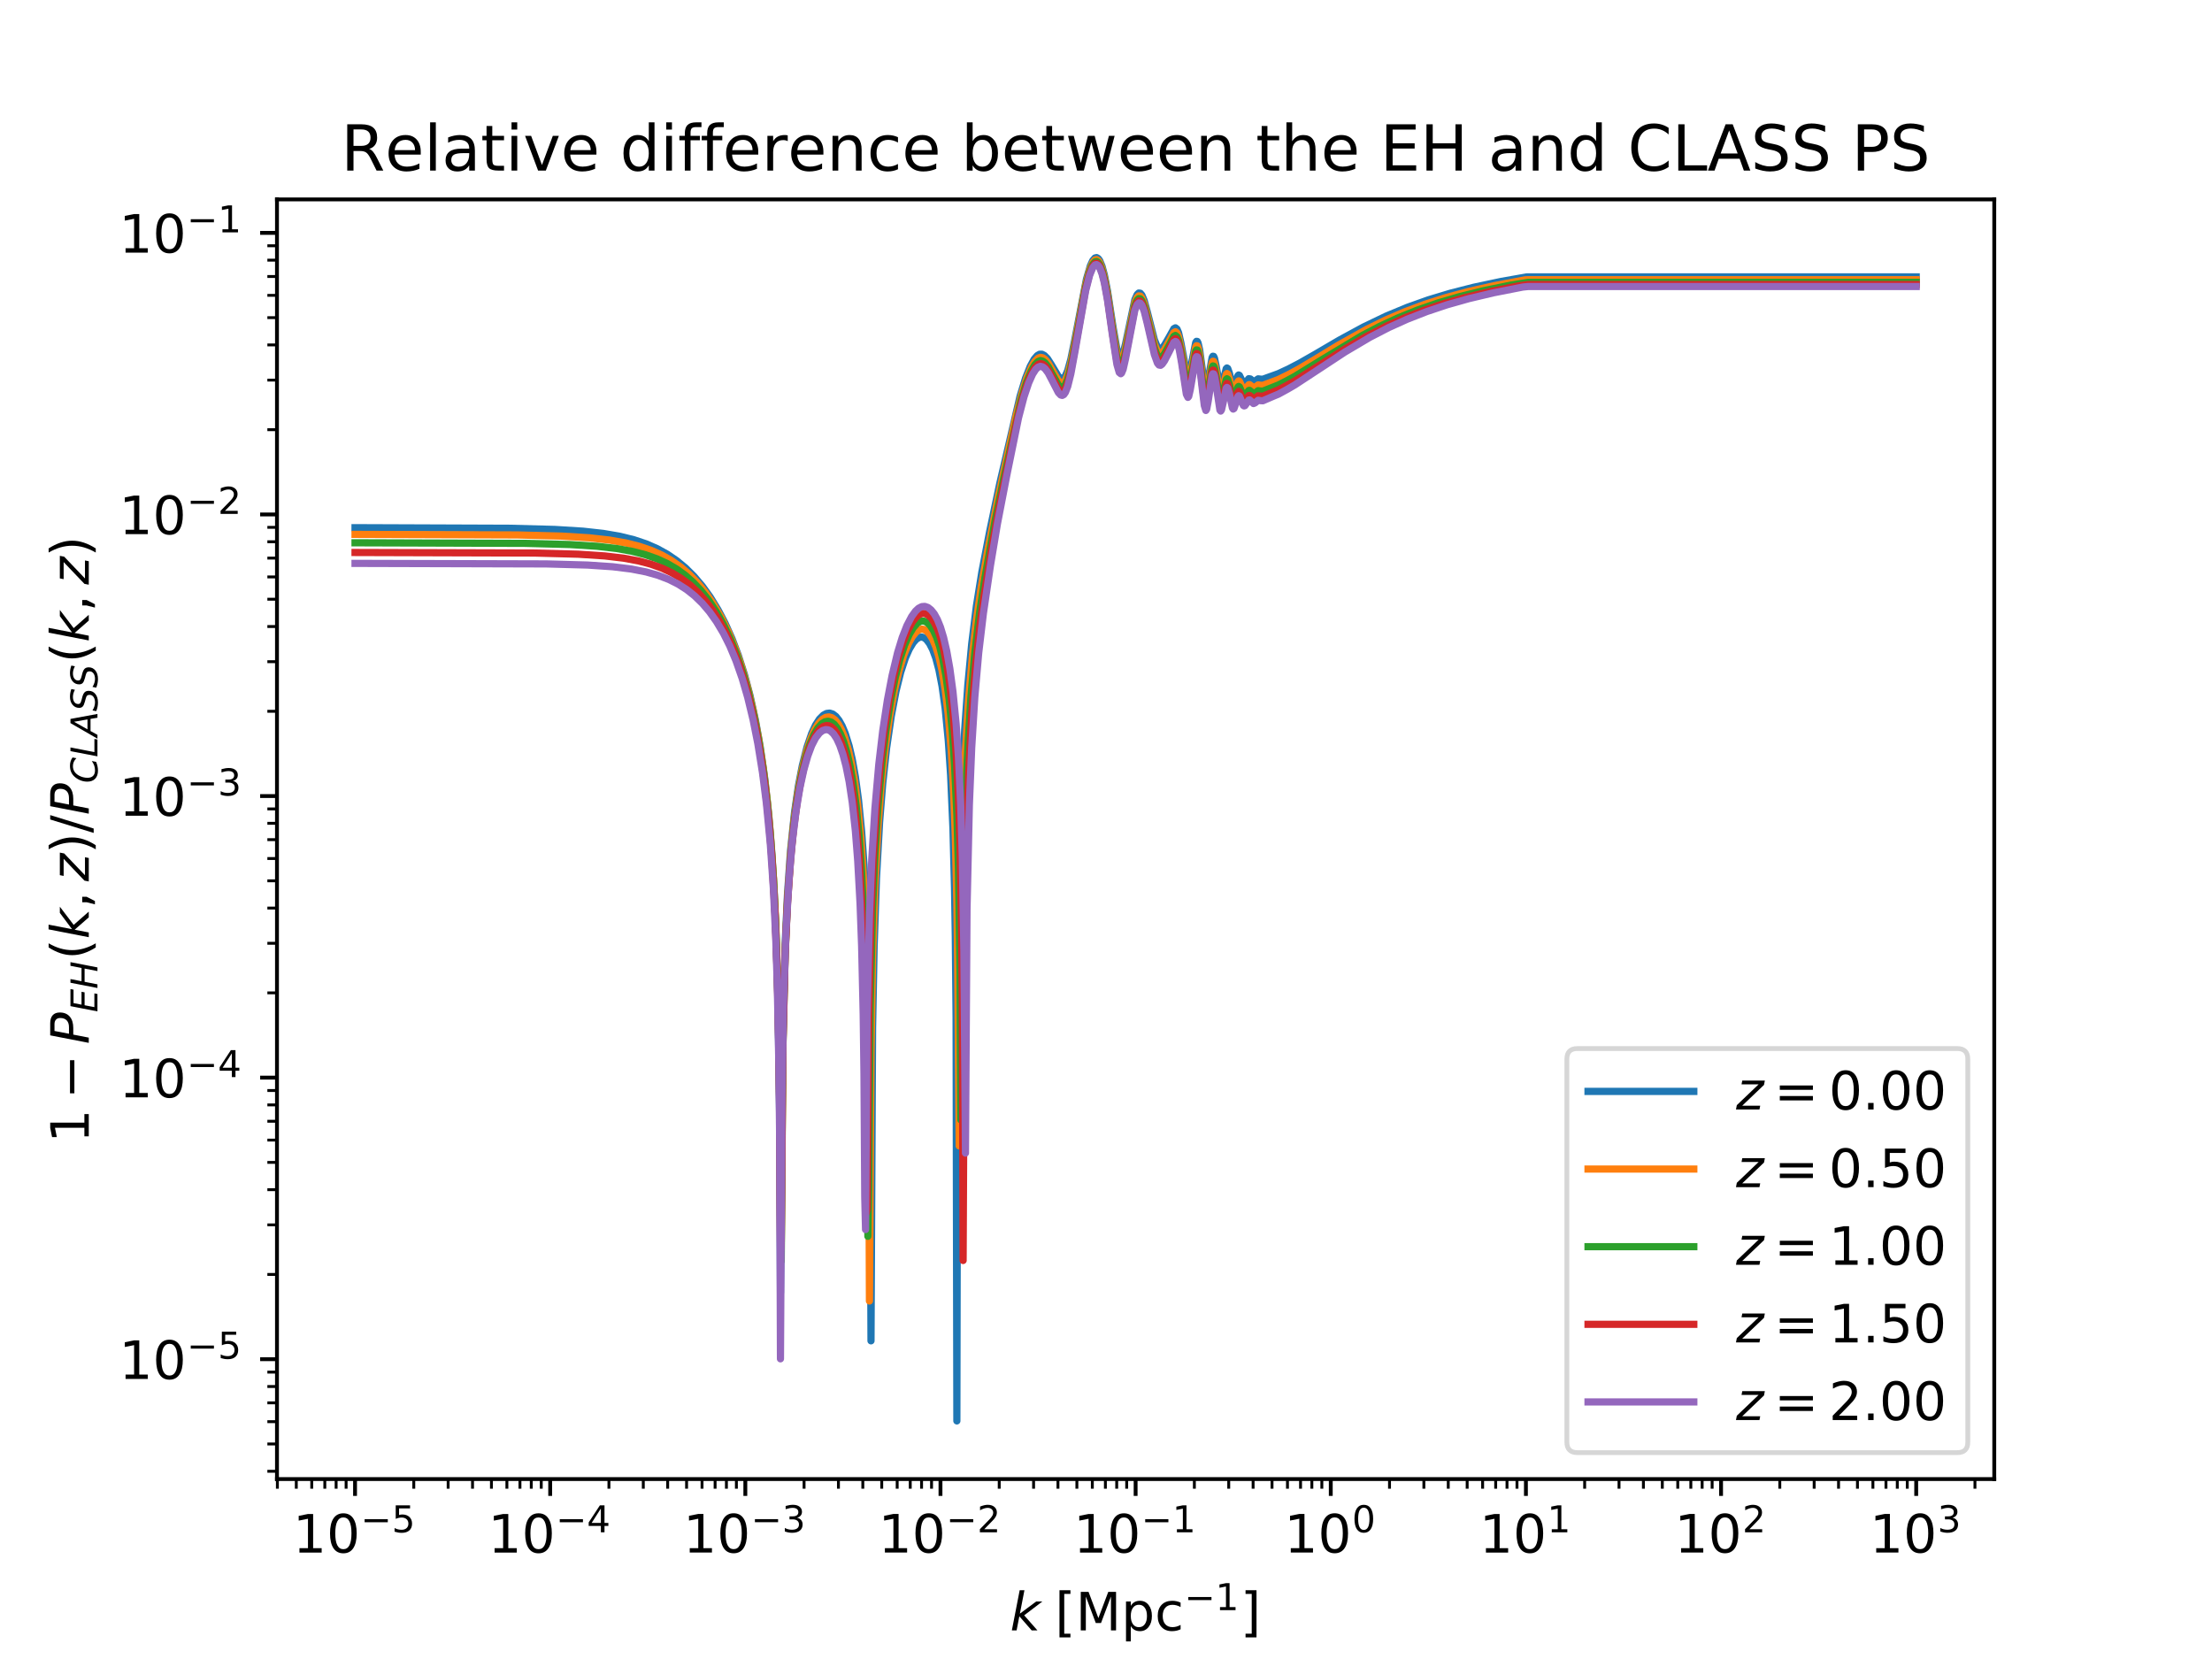 <?xml version="1.0" encoding="utf-8" standalone="no"?>
<!DOCTYPE svg PUBLIC "-//W3C//DTD SVG 1.1//EN"
  "http://www.w3.org/Graphics/SVG/1.1/DTD/svg11.dtd">
<!-- Created with matplotlib (http://matplotlib.org/) -->
<svg height="345pt" version="1.1" viewBox="0 0 460 345" width="460pt" xmlns="http://www.w3.org/2000/svg" xmlns:xlink="http://www.w3.org/1999/xlink">
 <defs>
  <style type="text/css">
*{stroke-linecap:butt;stroke-linejoin:round;}
  </style>
 </defs>
 <g id="figure_1">
  <g id="patch_1">
   <path d="M 0 345.6 
L 460.8 345.6 
L 460.8 0 
L 0 0 
z
" style="fill:#ffffff;"/>
  </g>
  <g id="axes_1">
   <g id="patch_2">
    <path d="M 57.6 307.584 
L 414.72 307.584 
L 414.72 41.472 
L 57.6 41.472 
z
" style="fill:#ffffff;"/>
   </g>
   <g id="matplotlib.axis_1">
    <g id="xtick_1">
     <g id="line2d_1">
      <defs>
       <path d="M 0 0 
L 0 3.5 
" id="m52e544ca74" style="stroke:#000000;stroke-width:0.8;"/>
      </defs>
      <g>
       <use style="stroke:#000000;stroke-width:0.8;" x="73.833" xlink:href="#m52e544ca74" y="307.584"/>
      </g>
     </g>
     <g id="text_1">
      <!-- $\mathdefault{10^{-5}}$ -->
      <defs>
       <path d="M 12.406 8.297 
L 28.516 8.297 
L 28.516 63.922 
L 10.984 60.406 
L 10.984 69.391 
L 28.422 72.906 
L 38.281 72.906 
L 38.281 8.297 
L 54.391 8.297 
L 54.391 0 
L 12.406 0 
z
" id="DejaVuSans-31"/>
       <path d="M 31.781 66.406 
Q 24.172 66.406 20.328 58.906 
Q 16.5 51.422 16.5 36.375 
Q 16.5 21.391 20.328 13.891 
Q 24.172 6.391 31.781 6.391 
Q 39.453 6.391 43.281 13.891 
Q 47.125 21.391 47.125 36.375 
Q 47.125 51.422 43.281 58.906 
Q 39.453 66.406 31.781 66.406 
z
M 31.781 74.219 
Q 44.047 74.219 50.516 64.516 
Q 56.984 54.828 56.984 36.375 
Q 56.984 17.969 50.516 8.266 
Q 44.047 -1.422 31.781 -1.422 
Q 19.531 -1.422 13.062 8.266 
Q 6.594 17.969 6.594 36.375 
Q 6.594 54.828 13.062 64.516 
Q 19.531 74.219 31.781 74.219 
z
" id="DejaVuSans-30"/>
       <path d="M 10.594 35.5 
L 73.188 35.5 
L 73.188 27.203 
L 10.594 27.203 
z
" id="DejaVuSans-2212"/>
       <path d="M 10.797 72.906 
L 49.516 72.906 
L 49.516 64.594 
L 19.828 64.594 
L 19.828 46.734 
Q 21.969 47.469 24.109 47.828 
Q 26.266 48.188 28.422 48.188 
Q 40.625 48.188 47.75 41.5 
Q 54.891 34.812 54.891 23.391 
Q 54.891 11.625 47.562 5.094 
Q 40.234 -1.422 26.906 -1.422 
Q 22.312 -1.422 17.547 -0.641 
Q 12.797 0.141 7.719 1.703 
L 7.719 11.625 
Q 12.109 9.234 16.797 8.062 
Q 21.484 6.891 26.703 6.891 
Q 35.156 6.891 40.078 11.328 
Q 45.016 15.766 45.016 23.391 
Q 45.016 31 40.078 35.438 
Q 35.156 39.891 26.703 39.891 
Q 22.75 39.891 18.812 39.016 
Q 14.891 38.141 10.797 36.281 
z
" id="DejaVuSans-35"/>
      </defs>
      <g transform="translate(60.908 322.942)scale(0.11 -0.11)">
       <use transform="translate(0 0.684)" xlink:href="#DejaVuSans-31"/>
       <use transform="translate(63.623 0.684)" xlink:href="#DejaVuSans-30"/>
       <use transform="translate(128.203 38.966)scale(0.7)" xlink:href="#DejaVuSans-2212"/>
       <use transform="translate(186.855 38.966)scale(0.7)" xlink:href="#DejaVuSans-35"/>
      </g>
     </g>
    </g>
    <g id="xtick_2">
     <g id="line2d_2">
      <g>
       <use style="stroke:#000000;stroke-width:0.8;" x="114.415" xlink:href="#m52e544ca74" y="307.584"/>
      </g>
     </g>
     <g id="text_2">
      <!-- $\mathdefault{10^{-4}}$ -->
      <defs>
       <path d="M 37.797 64.312 
L 12.891 25.391 
L 37.797 25.391 
z
M 35.203 72.906 
L 47.609 72.906 
L 47.609 25.391 
L 58.016 25.391 
L 58.016 17.188 
L 47.609 17.188 
L 47.609 0 
L 37.797 0 
L 37.797 17.188 
L 4.891 17.188 
L 4.891 26.703 
z
" id="DejaVuSans-34"/>
      </defs>
      <g transform="translate(101.49 322.942)scale(0.11 -0.11)">
       <use transform="translate(0 0.684)" xlink:href="#DejaVuSans-31"/>
       <use transform="translate(63.623 0.684)" xlink:href="#DejaVuSans-30"/>
       <use transform="translate(128.203 38.966)scale(0.7)" xlink:href="#DejaVuSans-2212"/>
       <use transform="translate(186.855 38.966)scale(0.7)" xlink:href="#DejaVuSans-34"/>
      </g>
     </g>
    </g>
    <g id="xtick_3">
     <g id="line2d_3">
      <g>
       <use style="stroke:#000000;stroke-width:0.8;" x="154.996" xlink:href="#m52e544ca74" y="307.584"/>
      </g>
     </g>
     <g id="text_3">
      <!-- $\mathdefault{10^{-3}}$ -->
      <defs>
       <path d="M 40.578 39.312 
Q 47.656 37.797 51.625 33 
Q 55.609 28.219 55.609 21.188 
Q 55.609 10.406 48.188 4.484 
Q 40.766 -1.422 27.094 -1.422 
Q 22.516 -1.422 17.656 -0.516 
Q 12.797 0.391 7.625 2.203 
L 7.625 11.719 
Q 11.719 9.328 16.594 8.109 
Q 21.484 6.891 26.812 6.891 
Q 36.078 6.891 40.938 10.547 
Q 45.797 14.203 45.797 21.188 
Q 45.797 27.641 41.281 31.266 
Q 36.766 34.906 28.719 34.906 
L 20.219 34.906 
L 20.219 43.016 
L 29.109 43.016 
Q 36.375 43.016 40.234 45.922 
Q 44.094 48.828 44.094 54.297 
Q 44.094 59.906 40.109 62.906 
Q 36.141 65.922 28.719 65.922 
Q 24.656 65.922 20.016 65.031 
Q 15.375 64.156 9.812 62.312 
L 9.812 71.094 
Q 15.438 72.656 20.344 73.438 
Q 25.25 74.219 29.594 74.219 
Q 40.828 74.219 47.359 69.109 
Q 53.906 64.016 53.906 55.328 
Q 53.906 49.266 50.438 45.094 
Q 46.969 40.922 40.578 39.312 
z
" id="DejaVuSans-33"/>
      </defs>
      <g transform="translate(142.071 322.942)scale(0.11 -0.11)">
       <use transform="translate(0 0.766)" xlink:href="#DejaVuSans-31"/>
       <use transform="translate(63.623 0.766)" xlink:href="#DejaVuSans-30"/>
       <use transform="translate(128.203 39.047)scale(0.7)" xlink:href="#DejaVuSans-2212"/>
       <use transform="translate(186.855 39.047)scale(0.7)" xlink:href="#DejaVuSans-33"/>
      </g>
     </g>
    </g>
    <g id="xtick_4">
     <g id="line2d_4">
      <g>
       <use style="stroke:#000000;stroke-width:0.8;" x="195.578" xlink:href="#m52e544ca74" y="307.584"/>
      </g>
     </g>
     <g id="text_4">
      <!-- $\mathdefault{10^{-2}}$ -->
      <defs>
       <path d="M 19.188 8.297 
L 53.609 8.297 
L 53.609 0 
L 7.328 0 
L 7.328 8.297 
Q 12.938 14.109 22.625 23.891 
Q 32.328 33.688 34.812 36.531 
Q 39.547 41.844 41.422 45.531 
Q 43.312 49.219 43.312 52.781 
Q 43.312 58.594 39.234 62.25 
Q 35.156 65.922 28.609 65.922 
Q 23.969 65.922 18.812 64.312 
Q 13.672 62.703 7.812 59.422 
L 7.812 69.391 
Q 13.766 71.781 18.938 73 
Q 24.125 74.219 28.422 74.219 
Q 39.75 74.219 46.484 68.547 
Q 53.219 62.891 53.219 53.422 
Q 53.219 48.922 51.531 44.891 
Q 49.859 40.875 45.406 35.406 
Q 44.188 33.984 37.641 27.219 
Q 31.109 20.453 19.188 8.297 
z
" id="DejaVuSans-32"/>
      </defs>
      <g transform="translate(182.653 322.942)scale(0.11 -0.11)">
       <use transform="translate(0 0.766)" xlink:href="#DejaVuSans-31"/>
       <use transform="translate(63.623 0.766)" xlink:href="#DejaVuSans-30"/>
       <use transform="translate(128.203 39.047)scale(0.7)" xlink:href="#DejaVuSans-2212"/>
       <use transform="translate(186.855 39.047)scale(0.7)" xlink:href="#DejaVuSans-32"/>
      </g>
     </g>
    </g>
    <g id="xtick_5">
     <g id="line2d_5">
      <g>
       <use style="stroke:#000000;stroke-width:0.8;" x="236.16" xlink:href="#m52e544ca74" y="307.584"/>
      </g>
     </g>
     <g id="text_5">
      <!-- $\mathdefault{10^{-1}}$ -->
      <g transform="translate(223.235 322.942)scale(0.11 -0.11)">
       <use transform="translate(0 0.684)" xlink:href="#DejaVuSans-31"/>
       <use transform="translate(63.623 0.684)" xlink:href="#DejaVuSans-30"/>
       <use transform="translate(128.203 38.966)scale(0.7)" xlink:href="#DejaVuSans-2212"/>
       <use transform="translate(186.855 38.966)scale(0.7)" xlink:href="#DejaVuSans-31"/>
      </g>
     </g>
    </g>
    <g id="xtick_6">
     <g id="line2d_6">
      <g>
       <use style="stroke:#000000;stroke-width:0.8;" x="276.742" xlink:href="#m52e544ca74" y="307.584"/>
      </g>
     </g>
     <g id="text_6">
      <!-- $\mathdefault{10^{0}}$ -->
      <g transform="translate(267.062 322.942)scale(0.11 -0.11)">
       <use transform="translate(0 0.766)" xlink:href="#DejaVuSans-31"/>
       <use transform="translate(63.623 0.766)" xlink:href="#DejaVuSans-30"/>
       <use transform="translate(128.203 39.047)scale(0.7)" xlink:href="#DejaVuSans-30"/>
      </g>
     </g>
    </g>
    <g id="xtick_7">
     <g id="line2d_7">
      <g>
       <use style="stroke:#000000;stroke-width:0.8;" x="317.324" xlink:href="#m52e544ca74" y="307.584"/>
      </g>
     </g>
     <g id="text_7">
      <!-- $\mathdefault{10^{1}}$ -->
      <g transform="translate(307.644 322.942)scale(0.11 -0.11)">
       <use transform="translate(0 0.684)" xlink:href="#DejaVuSans-31"/>
       <use transform="translate(63.623 0.684)" xlink:href="#DejaVuSans-30"/>
       <use transform="translate(128.203 38.966)scale(0.7)" xlink:href="#DejaVuSans-31"/>
      </g>
     </g>
    </g>
    <g id="xtick_8">
     <g id="line2d_8">
      <g>
       <use style="stroke:#000000;stroke-width:0.8;" x="357.905" xlink:href="#m52e544ca74" y="307.584"/>
      </g>
     </g>
     <g id="text_8">
      <!-- $\mathdefault{10^{2}}$ -->
      <g transform="translate(348.225 322.942)scale(0.11 -0.11)">
       <use transform="translate(0 0.766)" xlink:href="#DejaVuSans-31"/>
       <use transform="translate(63.623 0.766)" xlink:href="#DejaVuSans-30"/>
       <use transform="translate(128.203 39.047)scale(0.7)" xlink:href="#DejaVuSans-32"/>
      </g>
     </g>
    </g>
    <g id="xtick_9">
     <g id="line2d_9">
      <g>
       <use style="stroke:#000000;stroke-width:0.8;" x="398.487" xlink:href="#m52e544ca74" y="307.584"/>
      </g>
     </g>
     <g id="text_9">
      <!-- $\mathdefault{10^{3}}$ -->
      <g transform="translate(388.807 322.942)scale(0.11 -0.11)">
       <use transform="translate(0 0.766)" xlink:href="#DejaVuSans-31"/>
       <use transform="translate(63.623 0.766)" xlink:href="#DejaVuSans-30"/>
       <use transform="translate(128.203 39.047)scale(0.7)" xlink:href="#DejaVuSans-33"/>
      </g>
     </g>
    </g>
    <g id="xtick_10">
     <g id="line2d_10">
      <defs>
       <path d="M 0 0 
L 0 2 
" id="m2e0051ae56" style="stroke:#000000;stroke-width:0.6;"/>
      </defs>
      <g>
       <use style="stroke:#000000;stroke-width:0.6;" x="57.684" xlink:href="#m2e0051ae56" y="307.584"/>
      </g>
     </g>
    </g>
    <g id="xtick_11">
     <g id="line2d_11">
      <g>
       <use style="stroke:#000000;stroke-width:0.6;" x="61.616" xlink:href="#m2e0051ae56" y="307.584"/>
      </g>
     </g>
    </g>
    <g id="xtick_12">
     <g id="line2d_12">
      <g>
       <use style="stroke:#000000;stroke-width:0.6;" x="64.83" xlink:href="#m2e0051ae56" y="307.584"/>
      </g>
     </g>
    </g>
    <g id="xtick_13">
     <g id="line2d_13">
      <g>
       <use style="stroke:#000000;stroke-width:0.6;" x="67.547" xlink:href="#m2e0051ae56" y="307.584"/>
      </g>
     </g>
    </g>
    <g id="xtick_14">
     <g id="line2d_14">
      <g>
       <use style="stroke:#000000;stroke-width:0.6;" x="69.9" xlink:href="#m2e0051ae56" y="307.584"/>
      </g>
     </g>
    </g>
    <g id="xtick_15">
     <g id="line2d_15">
      <g>
       <use style="stroke:#000000;stroke-width:0.6;" x="71.976" xlink:href="#m2e0051ae56" y="307.584"/>
      </g>
     </g>
    </g>
    <g id="xtick_16">
     <g id="line2d_16">
      <g>
       <use style="stroke:#000000;stroke-width:0.6;" x="86.049" xlink:href="#m2e0051ae56" y="307.584"/>
      </g>
     </g>
    </g>
    <g id="xtick_17">
     <g id="line2d_17">
      <g>
       <use style="stroke:#000000;stroke-width:0.6;" x="93.195" xlink:href="#m2e0051ae56" y="307.584"/>
      </g>
     </g>
    </g>
    <g id="xtick_18">
     <g id="line2d_18">
      <g>
       <use style="stroke:#000000;stroke-width:0.6;" x="98.265" xlink:href="#m2e0051ae56" y="307.584"/>
      </g>
     </g>
    </g>
    <g id="xtick_19">
     <g id="line2d_19">
      <g>
       <use style="stroke:#000000;stroke-width:0.6;" x="102.198" xlink:href="#m2e0051ae56" y="307.584"/>
      </g>
     </g>
    </g>
    <g id="xtick_20">
     <g id="line2d_20">
      <g>
       <use style="stroke:#000000;stroke-width:0.6;" x="105.412" xlink:href="#m2e0051ae56" y="307.584"/>
      </g>
     </g>
    </g>
    <g id="xtick_21">
     <g id="line2d_21">
      <g>
       <use style="stroke:#000000;stroke-width:0.6;" x="108.128" xlink:href="#m2e0051ae56" y="307.584"/>
      </g>
     </g>
    </g>
    <g id="xtick_22">
     <g id="line2d_22">
      <g>
       <use style="stroke:#000000;stroke-width:0.6;" x="110.482" xlink:href="#m2e0051ae56" y="307.584"/>
      </g>
     </g>
    </g>
    <g id="xtick_23">
     <g id="line2d_23">
      <g>
       <use style="stroke:#000000;stroke-width:0.6;" x="112.558" xlink:href="#m2e0051ae56" y="307.584"/>
      </g>
     </g>
    </g>
    <g id="xtick_24">
     <g id="line2d_24">
      <g>
       <use style="stroke:#000000;stroke-width:0.6;" x="126.631" xlink:href="#m2e0051ae56" y="307.584"/>
      </g>
     </g>
    </g>
    <g id="xtick_25">
     <g id="line2d_25">
      <g>
       <use style="stroke:#000000;stroke-width:0.6;" x="133.777" xlink:href="#m2e0051ae56" y="307.584"/>
      </g>
     </g>
    </g>
    <g id="xtick_26">
     <g id="line2d_26">
      <g>
       <use style="stroke:#000000;stroke-width:0.6;" x="138.847" xlink:href="#m2e0051ae56" y="307.584"/>
      </g>
     </g>
    </g>
    <g id="xtick_27">
     <g id="line2d_27">
      <g>
       <use style="stroke:#000000;stroke-width:0.6;" x="142.78" xlink:href="#m2e0051ae56" y="307.584"/>
      </g>
     </g>
    </g>
    <g id="xtick_28">
     <g id="line2d_28">
      <g>
       <use style="stroke:#000000;stroke-width:0.6;" x="145.993" xlink:href="#m2e0051ae56" y="307.584"/>
      </g>
     </g>
    </g>
    <g id="xtick_29">
     <g id="line2d_29">
      <g>
       <use style="stroke:#000000;stroke-width:0.6;" x="148.71" xlink:href="#m2e0051ae56" y="307.584"/>
      </g>
     </g>
    </g>
    <g id="xtick_30">
     <g id="line2d_30">
      <g>
       <use style="stroke:#000000;stroke-width:0.6;" x="151.064" xlink:href="#m2e0051ae56" y="307.584"/>
      </g>
     </g>
    </g>
    <g id="xtick_31">
     <g id="line2d_31">
      <g>
       <use style="stroke:#000000;stroke-width:0.6;" x="153.139" xlink:href="#m2e0051ae56" y="307.584"/>
      </g>
     </g>
    </g>
    <g id="xtick_32">
     <g id="line2d_32">
      <g>
       <use style="stroke:#000000;stroke-width:0.6;" x="167.213" xlink:href="#m2e0051ae56" y="307.584"/>
      </g>
     </g>
    </g>
    <g id="xtick_33">
     <g id="line2d_33">
      <g>
       <use style="stroke:#000000;stroke-width:0.6;" x="174.359" xlink:href="#m2e0051ae56" y="307.584"/>
      </g>
     </g>
    </g>
    <g id="xtick_34">
     <g id="line2d_34">
      <g>
       <use style="stroke:#000000;stroke-width:0.6;" x="179.429" xlink:href="#m2e0051ae56" y="307.584"/>
      </g>
     </g>
    </g>
    <g id="xtick_35">
     <g id="line2d_35">
      <g>
       <use style="stroke:#000000;stroke-width:0.6;" x="183.362" xlink:href="#m2e0051ae56" y="307.584"/>
      </g>
     </g>
    </g>
    <g id="xtick_36">
     <g id="line2d_36">
      <g>
       <use style="stroke:#000000;stroke-width:0.6;" x="186.575" xlink:href="#m2e0051ae56" y="307.584"/>
      </g>
     </g>
    </g>
    <g id="xtick_37">
     <g id="line2d_37">
      <g>
       <use style="stroke:#000000;stroke-width:0.6;" x="189.292" xlink:href="#m2e0051ae56" y="307.584"/>
      </g>
     </g>
    </g>
    <g id="xtick_38">
     <g id="line2d_38">
      <g>
       <use style="stroke:#000000;stroke-width:0.6;" x="191.645" xlink:href="#m2e0051ae56" y="307.584"/>
      </g>
     </g>
    </g>
    <g id="xtick_39">
     <g id="line2d_39">
      <g>
       <use style="stroke:#000000;stroke-width:0.6;" x="193.721" xlink:href="#m2e0051ae56" y="307.584"/>
      </g>
     </g>
    </g>
    <g id="xtick_40">
     <g id="line2d_40">
      <g>
       <use style="stroke:#000000;stroke-width:0.6;" x="207.795" xlink:href="#m2e0051ae56" y="307.584"/>
      </g>
     </g>
    </g>
    <g id="xtick_41">
     <g id="line2d_41">
      <g>
       <use style="stroke:#000000;stroke-width:0.6;" x="214.941" xlink:href="#m2e0051ae56" y="307.584"/>
      </g>
     </g>
    </g>
    <g id="xtick_42">
     <g id="line2d_42">
      <g>
       <use style="stroke:#000000;stroke-width:0.6;" x="220.011" xlink:href="#m2e0051ae56" y="307.584"/>
      </g>
     </g>
    </g>
    <g id="xtick_43">
     <g id="line2d_43">
      <g>
       <use style="stroke:#000000;stroke-width:0.6;" x="223.944" xlink:href="#m2e0051ae56" y="307.584"/>
      </g>
     </g>
    </g>
    <g id="xtick_44">
     <g id="line2d_44">
      <g>
       <use style="stroke:#000000;stroke-width:0.6;" x="227.157" xlink:href="#m2e0051ae56" y="307.584"/>
      </g>
     </g>
    </g>
    <g id="xtick_45">
     <g id="line2d_45">
      <g>
       <use style="stroke:#000000;stroke-width:0.6;" x="229.874" xlink:href="#m2e0051ae56" y="307.584"/>
      </g>
     </g>
    </g>
    <g id="xtick_46">
     <g id="line2d_46">
      <g>
       <use style="stroke:#000000;stroke-width:0.6;" x="232.227" xlink:href="#m2e0051ae56" y="307.584"/>
      </g>
     </g>
    </g>
    <g id="xtick_47">
     <g id="line2d_47">
      <g>
       <use style="stroke:#000000;stroke-width:0.6;" x="234.303" xlink:href="#m2e0051ae56" y="307.584"/>
      </g>
     </g>
    </g>
    <g id="xtick_48">
     <g id="line2d_48">
      <g>
       <use style="stroke:#000000;stroke-width:0.6;" x="248.376" xlink:href="#m2e0051ae56" y="307.584"/>
      </g>
     </g>
    </g>
    <g id="xtick_49">
     <g id="line2d_49">
      <g>
       <use style="stroke:#000000;stroke-width:0.6;" x="255.522" xlink:href="#m2e0051ae56" y="307.584"/>
      </g>
     </g>
    </g>
    <g id="xtick_50">
     <g id="line2d_50">
      <g>
       <use style="stroke:#000000;stroke-width:0.6;" x="260.593" xlink:href="#m2e0051ae56" y="307.584"/>
      </g>
     </g>
    </g>
    <g id="xtick_51">
     <g id="line2d_51">
      <g>
       <use style="stroke:#000000;stroke-width:0.6;" x="264.525" xlink:href="#m2e0051ae56" y="307.584"/>
      </g>
     </g>
    </g>
    <g id="xtick_52">
     <g id="line2d_52">
      <g>
       <use style="stroke:#000000;stroke-width:0.6;" x="267.739" xlink:href="#m2e0051ae56" y="307.584"/>
      </g>
     </g>
    </g>
    <g id="xtick_53">
     <g id="line2d_53">
      <g>
       <use style="stroke:#000000;stroke-width:0.6;" x="270.456" xlink:href="#m2e0051ae56" y="307.584"/>
      </g>
     </g>
    </g>
    <g id="xtick_54">
     <g id="line2d_54">
      <g>
       <use style="stroke:#000000;stroke-width:0.6;" x="272.809" xlink:href="#m2e0051ae56" y="307.584"/>
      </g>
     </g>
    </g>
    <g id="xtick_55">
     <g id="line2d_55">
      <g>
       <use style="stroke:#000000;stroke-width:0.6;" x="274.885" xlink:href="#m2e0051ae56" y="307.584"/>
      </g>
     </g>
    </g>
    <g id="xtick_56">
     <g id="line2d_56">
      <g>
       <use style="stroke:#000000;stroke-width:0.6;" x="288.958" xlink:href="#m2e0051ae56" y="307.584"/>
      </g>
     </g>
    </g>
    <g id="xtick_57">
     <g id="line2d_57">
      <g>
       <use style="stroke:#000000;stroke-width:0.6;" x="296.104" xlink:href="#m2e0051ae56" y="307.584"/>
      </g>
     </g>
    </g>
    <g id="xtick_58">
     <g id="line2d_58">
      <g>
       <use style="stroke:#000000;stroke-width:0.6;" x="301.175" xlink:href="#m2e0051ae56" y="307.584"/>
      </g>
     </g>
    </g>
    <g id="xtick_59">
     <g id="line2d_59">
      <g>
       <use style="stroke:#000000;stroke-width:0.6;" x="305.107" xlink:href="#m2e0051ae56" y="307.584"/>
      </g>
     </g>
    </g>
    <g id="xtick_60">
     <g id="line2d_60">
      <g>
       <use style="stroke:#000000;stroke-width:0.6;" x="308.321" xlink:href="#m2e0051ae56" y="307.584"/>
      </g>
     </g>
    </g>
    <g id="xtick_61">
     <g id="line2d_61">
      <g>
       <use style="stroke:#000000;stroke-width:0.6;" x="311.037" xlink:href="#m2e0051ae56" y="307.584"/>
      </g>
     </g>
    </g>
    <g id="xtick_62">
     <g id="line2d_62">
      <g>
       <use style="stroke:#000000;stroke-width:0.6;" x="313.391" xlink:href="#m2e0051ae56" y="307.584"/>
      </g>
     </g>
    </g>
    <g id="xtick_63">
     <g id="line2d_63">
      <g>
       <use style="stroke:#000000;stroke-width:0.6;" x="315.467" xlink:href="#m2e0051ae56" y="307.584"/>
      </g>
     </g>
    </g>
    <g id="xtick_64">
     <g id="line2d_64">
      <g>
       <use style="stroke:#000000;stroke-width:0.6;" x="329.54" xlink:href="#m2e0051ae56" y="307.584"/>
      </g>
     </g>
    </g>
    <g id="xtick_65">
     <g id="line2d_65">
      <g>
       <use style="stroke:#000000;stroke-width:0.6;" x="336.686" xlink:href="#m2e0051ae56" y="307.584"/>
      </g>
     </g>
    </g>
    <g id="xtick_66">
     <g id="line2d_66">
      <g>
       <use style="stroke:#000000;stroke-width:0.6;" x="341.756" xlink:href="#m2e0051ae56" y="307.584"/>
      </g>
     </g>
    </g>
    <g id="xtick_67">
     <g id="line2d_67">
      <g>
       <use style="stroke:#000000;stroke-width:0.6;" x="345.689" xlink:href="#m2e0051ae56" y="307.584"/>
      </g>
     </g>
    </g>
    <g id="xtick_68">
     <g id="line2d_68">
      <g>
       <use style="stroke:#000000;stroke-width:0.6;" x="348.902" xlink:href="#m2e0051ae56" y="307.584"/>
      </g>
     </g>
    </g>
    <g id="xtick_69">
     <g id="line2d_69">
      <g>
       <use style="stroke:#000000;stroke-width:0.6;" x="351.619" xlink:href="#m2e0051ae56" y="307.584"/>
      </g>
     </g>
    </g>
    <g id="xtick_70">
     <g id="line2d_70">
      <g>
       <use style="stroke:#000000;stroke-width:0.6;" x="353.973" xlink:href="#m2e0051ae56" y="307.584"/>
      </g>
     </g>
    </g>
    <g id="xtick_71">
     <g id="line2d_71">
      <g>
       <use style="stroke:#000000;stroke-width:0.6;" x="356.049" xlink:href="#m2e0051ae56" y="307.584"/>
      </g>
     </g>
    </g>
    <g id="xtick_72">
     <g id="line2d_72">
      <g>
       <use style="stroke:#000000;stroke-width:0.6;" x="370.122" xlink:href="#m2e0051ae56" y="307.584"/>
      </g>
     </g>
    </g>
    <g id="xtick_73">
     <g id="line2d_73">
      <g>
       <use style="stroke:#000000;stroke-width:0.6;" x="377.268" xlink:href="#m2e0051ae56" y="307.584"/>
      </g>
     </g>
    </g>
    <g id="xtick_74">
     <g id="line2d_74">
      <g>
       <use style="stroke:#000000;stroke-width:0.6;" x="382.338" xlink:href="#m2e0051ae56" y="307.584"/>
      </g>
     </g>
    </g>
    <g id="xtick_75">
     <g id="line2d_75">
      <g>
       <use style="stroke:#000000;stroke-width:0.6;" x="386.271" xlink:href="#m2e0051ae56" y="307.584"/>
      </g>
     </g>
    </g>
    <g id="xtick_76">
     <g id="line2d_76">
      <g>
       <use style="stroke:#000000;stroke-width:0.6;" x="389.484" xlink:href="#m2e0051ae56" y="307.584"/>
      </g>
     </g>
    </g>
    <g id="xtick_77">
     <g id="line2d_77">
      <g>
       <use style="stroke:#000000;stroke-width:0.6;" x="392.201" xlink:href="#m2e0051ae56" y="307.584"/>
      </g>
     </g>
    </g>
    <g id="xtick_78">
     <g id="line2d_78">
      <g>
       <use style="stroke:#000000;stroke-width:0.6;" x="394.554" xlink:href="#m2e0051ae56" y="307.584"/>
      </g>
     </g>
    </g>
    <g id="xtick_79">
     <g id="line2d_79">
      <g>
       <use style="stroke:#000000;stroke-width:0.6;" x="396.63" xlink:href="#m2e0051ae56" y="307.584"/>
      </g>
     </g>
    </g>
    <g id="xtick_80">
     <g id="line2d_80">
      <g>
       <use style="stroke:#000000;stroke-width:0.6;" x="410.704" xlink:href="#m2e0051ae56" y="307.584"/>
      </g>
     </g>
    </g>
    <g id="text_10">
     <!-- $k \; [\mathrm{Mpc}^{-1}]$ -->
     <defs>
      <path d="M 18.312 75.984 
L 27.297 75.984 
L 18.703 31.688 
L 49.516 54.688 
L 61.188 54.688 
L 26.812 28.516 
L 51.906 0 
L 41.016 0 
L 17.672 26.703 
L 12.5 0 
L 3.516 0 
z
" id="DejaVuSans-Oblique-6b"/>
      <path d="M 8.594 75.984 
L 29.297 75.984 
L 29.297 69 
L 17.578 69 
L 17.578 -6.203 
L 29.297 -6.203 
L 29.297 -13.188 
L 8.594 -13.188 
z
" id="DejaVuSans-5b"/>
      <path d="M 9.812 72.906 
L 24.516 72.906 
L 43.109 23.297 
L 61.812 72.906 
L 76.516 72.906 
L 76.516 0 
L 66.891 0 
L 66.891 64.016 
L 48.094 14.016 
L 38.188 14.016 
L 19.391 64.016 
L 19.391 0 
L 9.812 0 
z
" id="DejaVuSans-4d"/>
      <path d="M 18.109 8.203 
L 18.109 -20.797 
L 9.078 -20.797 
L 9.078 54.688 
L 18.109 54.688 
L 18.109 46.391 
Q 20.953 51.266 25.266 53.625 
Q 29.594 56 35.594 56 
Q 45.562 56 51.781 48.094 
Q 58.016 40.188 58.016 27.297 
Q 58.016 14.406 51.781 6.484 
Q 45.562 -1.422 35.594 -1.422 
Q 29.594 -1.422 25.266 0.953 
Q 20.953 3.328 18.109 8.203 
z
M 48.688 27.297 
Q 48.688 37.203 44.609 42.844 
Q 40.531 48.484 33.406 48.484 
Q 26.266 48.484 22.188 42.844 
Q 18.109 37.203 18.109 27.297 
Q 18.109 17.391 22.188 11.75 
Q 26.266 6.109 33.406 6.109 
Q 40.531 6.109 44.609 11.75 
Q 48.688 17.391 48.688 27.297 
z
" id="DejaVuSans-70"/>
      <path d="M 48.781 52.594 
L 48.781 44.188 
Q 44.969 46.297 41.141 47.344 
Q 37.312 48.391 33.406 48.391 
Q 24.656 48.391 19.812 42.844 
Q 14.984 37.312 14.984 27.297 
Q 14.984 17.281 19.812 11.734 
Q 24.656 6.203 33.406 6.203 
Q 37.312 6.203 41.141 7.25 
Q 44.969 8.297 48.781 10.406 
L 48.781 2.094 
Q 45.016 0.344 40.984 -0.531 
Q 36.969 -1.422 32.422 -1.422 
Q 20.062 -1.422 12.781 6.344 
Q 5.516 14.109 5.516 27.297 
Q 5.516 40.672 12.859 48.328 
Q 20.219 56 33.016 56 
Q 37.156 56 41.109 55.141 
Q 45.062 54.297 48.781 52.594 
z
" id="DejaVuSans-63"/>
      <path d="M 30.422 75.984 
L 30.422 -13.188 
L 9.719 -13.188 
L 9.719 -6.203 
L 21.391 -6.203 
L 21.391 69 
L 9.719 69 
L 9.719 75.984 
z
" id="DejaVuSans-5d"/>
     </defs>
     <g transform="translate(210.035 339.13)scale(0.11 -0.11)">
      <use transform="translate(0 0.684)" xlink:href="#DejaVuSans-Oblique-6b"/>
      <use transform="translate(84.969 0.684)" xlink:href="#DejaVuSans-5b"/>
      <use transform="translate(123.983 0.684)" xlink:href="#DejaVuSans-4d"/>
      <use transform="translate(210.262 0.684)" xlink:href="#DejaVuSans-70"/>
      <use transform="translate(273.739 0.684)" xlink:href="#DejaVuSans-63"/>
      <use transform="translate(329.676 38.966)scale(0.7)" xlink:href="#DejaVuSans-2212"/>
      <use transform="translate(388.329 38.966)scale(0.7)" xlink:href="#DejaVuSans-31"/>
      <use transform="translate(435.599 0.684)" xlink:href="#DejaVuSans-5d"/>
     </g>
    </g>
   </g>
   <g id="matplotlib.axis_2">
    <g id="ytick_1">
     <g id="line2d_81">
      <defs>
       <path d="M 0 0 
L -3.5 0 
" id="mc7969046fd" style="stroke:#000000;stroke-width:0.8;"/>
      </defs>
      <g>
       <use style="stroke:#000000;stroke-width:0.8;" x="57.6" xlink:href="#mc7969046fd" y="282.656"/>
      </g>
     </g>
     <g id="text_11">
      <!-- $\mathdefault{10^{-5}}$ -->
      <g transform="translate(24.75 286.835)scale(0.11 -0.11)">
       <use transform="translate(0 0.684)" xlink:href="#DejaVuSans-31"/>
       <use transform="translate(63.623 0.684)" xlink:href="#DejaVuSans-30"/>
       <use transform="translate(128.203 38.966)scale(0.7)" xlink:href="#DejaVuSans-2212"/>
       <use transform="translate(186.855 38.966)scale(0.7)" xlink:href="#DejaVuSans-35"/>
      </g>
     </g>
    </g>
    <g id="ytick_2">
     <g id="line2d_82">
      <g>
       <use style="stroke:#000000;stroke-width:0.8;" x="57.6" xlink:href="#mc7969046fd" y="224.099"/>
      </g>
     </g>
     <g id="text_12">
      <!-- $\mathdefault{10^{-4}}$ -->
      <g transform="translate(24.75 228.278)scale(0.11 -0.11)">
       <use transform="translate(0 0.684)" xlink:href="#DejaVuSans-31"/>
       <use transform="translate(63.623 0.684)" xlink:href="#DejaVuSans-30"/>
       <use transform="translate(128.203 38.966)scale(0.7)" xlink:href="#DejaVuSans-2212"/>
       <use transform="translate(186.855 38.966)scale(0.7)" xlink:href="#DejaVuSans-34"/>
      </g>
     </g>
    </g>
    <g id="ytick_3">
     <g id="line2d_83">
      <g>
       <use style="stroke:#000000;stroke-width:0.8;" x="57.6" xlink:href="#mc7969046fd" y="165.542"/>
      </g>
     </g>
     <g id="text_13">
      <!-- $\mathdefault{10^{-3}}$ -->
      <g transform="translate(24.75 169.721)scale(0.11 -0.11)">
       <use transform="translate(0 0.766)" xlink:href="#DejaVuSans-31"/>
       <use transform="translate(63.623 0.766)" xlink:href="#DejaVuSans-30"/>
       <use transform="translate(128.203 39.047)scale(0.7)" xlink:href="#DejaVuSans-2212"/>
       <use transform="translate(186.855 39.047)scale(0.7)" xlink:href="#DejaVuSans-33"/>
      </g>
     </g>
    </g>
    <g id="ytick_4">
     <g id="line2d_84">
      <g>
       <use style="stroke:#000000;stroke-width:0.8;" x="57.6" xlink:href="#mc7969046fd" y="106.985"/>
      </g>
     </g>
     <g id="text_14">
      <!-- $\mathdefault{10^{-2}}$ -->
      <g transform="translate(24.75 111.164)scale(0.11 -0.11)">
       <use transform="translate(0 0.766)" xlink:href="#DejaVuSans-31"/>
       <use transform="translate(63.623 0.766)" xlink:href="#DejaVuSans-30"/>
       <use transform="translate(128.203 39.047)scale(0.7)" xlink:href="#DejaVuSans-2212"/>
       <use transform="translate(186.855 39.047)scale(0.7)" xlink:href="#DejaVuSans-32"/>
      </g>
     </g>
    </g>
    <g id="ytick_5">
     <g id="line2d_85">
      <g>
       <use style="stroke:#000000;stroke-width:0.8;" x="57.6" xlink:href="#mc7969046fd" y="48.428"/>
      </g>
     </g>
     <g id="text_15">
      <!-- $\mathdefault{10^{-1}}$ -->
      <g transform="translate(24.75 52.607)scale(0.11 -0.11)">
       <use transform="translate(0 0.684)" xlink:href="#DejaVuSans-31"/>
       <use transform="translate(63.623 0.684)" xlink:href="#DejaVuSans-30"/>
       <use transform="translate(128.203 38.966)scale(0.7)" xlink:href="#DejaVuSans-2212"/>
       <use transform="translate(186.855 38.966)scale(0.7)" xlink:href="#DejaVuSans-31"/>
      </g>
     </g>
    </g>
    <g id="ytick_6">
     <g id="line2d_86">
      <defs>
       <path d="M 0 0 
L -2 0 
" id="maf26b9484d" style="stroke:#000000;stroke-width:0.6;"/>
      </defs>
      <g>
       <use style="stroke:#000000;stroke-width:0.6;" x="57.6" xlink:href="#maf26b9484d" y="305.958"/>
      </g>
     </g>
    </g>
    <g id="ytick_7">
     <g id="line2d_87">
      <g>
       <use style="stroke:#000000;stroke-width:0.6;" x="57.6" xlink:href="#maf26b9484d" y="300.284"/>
      </g>
     </g>
    </g>
    <g id="ytick_8">
     <g id="line2d_88">
      <g>
       <use style="stroke:#000000;stroke-width:0.6;" x="57.6" xlink:href="#maf26b9484d" y="295.647"/>
      </g>
     </g>
    </g>
    <g id="ytick_9">
     <g id="line2d_89">
      <g>
       <use style="stroke:#000000;stroke-width:0.6;" x="57.6" xlink:href="#maf26b9484d" y="291.727"/>
      </g>
     </g>
    </g>
    <g id="ytick_10">
     <g id="line2d_90">
      <g>
       <use style="stroke:#000000;stroke-width:0.6;" x="57.6" xlink:href="#maf26b9484d" y="288.331"/>
      </g>
     </g>
    </g>
    <g id="ytick_11">
     <g id="line2d_91">
      <g>
       <use style="stroke:#000000;stroke-width:0.6;" x="57.6" xlink:href="#maf26b9484d" y="285.336"/>
      </g>
     </g>
    </g>
    <g id="ytick_12">
     <g id="line2d_92">
      <g>
       <use style="stroke:#000000;stroke-width:0.6;" x="57.6" xlink:href="#maf26b9484d" y="265.029"/>
      </g>
     </g>
    </g>
    <g id="ytick_13">
     <g id="line2d_93">
      <g>
       <use style="stroke:#000000;stroke-width:0.6;" x="57.6" xlink:href="#maf26b9484d" y="254.717"/>
      </g>
     </g>
    </g>
    <g id="ytick_14">
     <g id="line2d_94">
      <g>
       <use style="stroke:#000000;stroke-width:0.6;" x="57.6" xlink:href="#maf26b9484d" y="247.401"/>
      </g>
     </g>
    </g>
    <g id="ytick_15">
     <g id="line2d_95">
      <g>
       <use style="stroke:#000000;stroke-width:0.6;" x="57.6" xlink:href="#maf26b9484d" y="241.727"/>
      </g>
     </g>
    </g>
    <g id="ytick_16">
     <g id="line2d_96">
      <g>
       <use style="stroke:#000000;stroke-width:0.6;" x="57.6" xlink:href="#maf26b9484d" y="237.09"/>
      </g>
     </g>
    </g>
    <g id="ytick_17">
     <g id="line2d_97">
      <g>
       <use style="stroke:#000000;stroke-width:0.6;" x="57.6" xlink:href="#maf26b9484d" y="233.17"/>
      </g>
     </g>
    </g>
    <g id="ytick_18">
     <g id="line2d_98">
      <g>
       <use style="stroke:#000000;stroke-width:0.6;" x="57.6" xlink:href="#maf26b9484d" y="229.774"/>
      </g>
     </g>
    </g>
    <g id="ytick_19">
     <g id="line2d_99">
      <g>
       <use style="stroke:#000000;stroke-width:0.6;" x="57.6" xlink:href="#maf26b9484d" y="226.779"/>
      </g>
     </g>
    </g>
    <g id="ytick_20">
     <g id="line2d_100">
      <g>
       <use style="stroke:#000000;stroke-width:0.6;" x="57.6" xlink:href="#maf26b9484d" y="206.472"/>
      </g>
     </g>
    </g>
    <g id="ytick_21">
     <g id="line2d_101">
      <g>
       <use style="stroke:#000000;stroke-width:0.6;" x="57.6" xlink:href="#maf26b9484d" y="196.16"/>
      </g>
     </g>
    </g>
    <g id="ytick_22">
     <g id="line2d_102">
      <g>
       <use style="stroke:#000000;stroke-width:0.6;" x="57.6" xlink:href="#maf26b9484d" y="188.844"/>
      </g>
     </g>
    </g>
    <g id="ytick_23">
     <g id="line2d_103">
      <g>
       <use style="stroke:#000000;stroke-width:0.6;" x="57.6" xlink:href="#maf26b9484d" y="183.169"/>
      </g>
     </g>
    </g>
    <g id="ytick_24">
     <g id="line2d_104">
      <g>
       <use style="stroke:#000000;stroke-width:0.6;" x="57.6" xlink:href="#maf26b9484d" y="178.533"/>
      </g>
     </g>
    </g>
    <g id="ytick_25">
     <g id="line2d_105">
      <g>
       <use style="stroke:#000000;stroke-width:0.6;" x="57.6" xlink:href="#maf26b9484d" y="174.613"/>
      </g>
     </g>
    </g>
    <g id="ytick_26">
     <g id="line2d_106">
      <g>
       <use style="stroke:#000000;stroke-width:0.6;" x="57.6" xlink:href="#maf26b9484d" y="171.217"/>
      </g>
     </g>
    </g>
    <g id="ytick_27">
     <g id="line2d_107">
      <g>
       <use style="stroke:#000000;stroke-width:0.6;" x="57.6" xlink:href="#maf26b9484d" y="168.221"/>
      </g>
     </g>
    </g>
    <g id="ytick_28">
     <g id="line2d_108">
      <g>
       <use style="stroke:#000000;stroke-width:0.6;" x="57.6" xlink:href="#maf26b9484d" y="147.915"/>
      </g>
     </g>
    </g>
    <g id="ytick_29">
     <g id="line2d_109">
      <g>
       <use style="stroke:#000000;stroke-width:0.6;" x="57.6" xlink:href="#maf26b9484d" y="137.603"/>
      </g>
     </g>
    </g>
    <g id="ytick_30">
     <g id="line2d_110">
      <g>
       <use style="stroke:#000000;stroke-width:0.6;" x="57.6" xlink:href="#maf26b9484d" y="130.287"/>
      </g>
     </g>
    </g>
    <g id="ytick_31">
     <g id="line2d_111">
      <g>
       <use style="stroke:#000000;stroke-width:0.6;" x="57.6" xlink:href="#maf26b9484d" y="124.612"/>
      </g>
     </g>
    </g>
    <g id="ytick_32">
     <g id="line2d_112">
      <g>
       <use style="stroke:#000000;stroke-width:0.6;" x="57.6" xlink:href="#maf26b9484d" y="119.976"/>
      </g>
     </g>
    </g>
    <g id="ytick_33">
     <g id="line2d_113">
      <g>
       <use style="stroke:#000000;stroke-width:0.6;" x="57.6" xlink:href="#maf26b9484d" y="116.056"/>
      </g>
     </g>
    </g>
    <g id="ytick_34">
     <g id="line2d_114">
      <g>
       <use style="stroke:#000000;stroke-width:0.6;" x="57.6" xlink:href="#maf26b9484d" y="112.66"/>
      </g>
     </g>
    </g>
    <g id="ytick_35">
     <g id="line2d_115">
      <g>
       <use style="stroke:#000000;stroke-width:0.6;" x="57.6" xlink:href="#maf26b9484d" y="109.664"/>
      </g>
     </g>
    </g>
    <g id="ytick_36">
     <g id="line2d_116">
      <g>
       <use style="stroke:#000000;stroke-width:0.6;" x="57.6" xlink:href="#maf26b9484d" y="89.357"/>
      </g>
     </g>
    </g>
    <g id="ytick_37">
     <g id="line2d_117">
      <g>
       <use style="stroke:#000000;stroke-width:0.6;" x="57.6" xlink:href="#maf26b9484d" y="79.046"/>
      </g>
     </g>
    </g>
    <g id="ytick_38">
     <g id="line2d_118">
      <g>
       <use style="stroke:#000000;stroke-width:0.6;" x="57.6" xlink:href="#maf26b9484d" y="71.73"/>
      </g>
     </g>
    </g>
    <g id="ytick_39">
     <g id="line2d_119">
      <g>
       <use style="stroke:#000000;stroke-width:0.6;" x="57.6" xlink:href="#maf26b9484d" y="66.055"/>
      </g>
     </g>
    </g>
    <g id="ytick_40">
     <g id="line2d_120">
      <g>
       <use style="stroke:#000000;stroke-width:0.6;" x="57.6" xlink:href="#maf26b9484d" y="61.419"/>
      </g>
     </g>
    </g>
    <g id="ytick_41">
     <g id="line2d_121">
      <g>
       <use style="stroke:#000000;stroke-width:0.6;" x="57.6" xlink:href="#maf26b9484d" y="57.498"/>
      </g>
     </g>
    </g>
    <g id="ytick_42">
     <g id="line2d_122">
      <g>
       <use style="stroke:#000000;stroke-width:0.6;" x="57.6" xlink:href="#maf26b9484d" y="54.103"/>
      </g>
     </g>
    </g>
    <g id="ytick_43">
     <g id="line2d_123">
      <g>
       <use style="stroke:#000000;stroke-width:0.6;" x="57.6" xlink:href="#maf26b9484d" y="51.107"/>
      </g>
     </g>
    </g>
    <g id="text_16">
     <!-- $1 - P_{EH}(k, z)/P_{CLASS}(k, z)$ -->
     <defs>
      <path d="M 16.891 72.906 
L 39.703 72.906 
Q 49.656 72.906 54.875 68.266 
Q 60.109 63.625 60.109 54.688 
Q 60.109 42.672 52.391 35.984 
Q 44.672 29.297 30.719 29.297 
L 18.312 29.297 
L 12.594 0 
L 2.688 0 
z
M 25.203 64.797 
L 19.922 37.406 
L 32.328 37.406 
Q 40.719 37.406 45.203 41.703 
Q 49.703 46 49.703 54 
Q 49.703 59.125 46.656 61.953 
Q 43.609 64.797 38.094 64.797 
z
" id="DejaVuSans-Oblique-50"/>
      <path d="M 16.891 72.906 
L 62.984 72.906 
L 61.375 64.594 
L 25.094 64.594 
L 20.906 43.016 
L 55.719 43.016 
L 54.109 34.719 
L 19.281 34.719 
L 14.203 8.297 
L 51.312 8.297 
L 49.703 0 
L 2.688 0 
z
" id="DejaVuSans-Oblique-45"/>
      <path d="M 16.891 72.906 
L 26.812 72.906 
L 21 43.016 
L 56.781 43.016 
L 62.594 72.906 
L 72.516 72.906 
L 58.297 0 
L 48.391 0 
L 55.172 34.719 
L 19.391 34.719 
L 12.594 0 
L 2.688 0 
z
" id="DejaVuSans-Oblique-48"/>
      <path d="M 31 75.875 
Q 24.469 64.656 21.281 53.656 
Q 18.109 42.672 18.109 31.391 
Q 18.109 20.125 21.312 9.062 
Q 24.516 -2 31 -13.188 
L 23.188 -13.188 
Q 15.875 -1.703 12.234 9.375 
Q 8.594 20.453 8.594 31.391 
Q 8.594 42.281 12.203 53.312 
Q 15.828 64.359 23.188 75.875 
z
" id="DejaVuSans-28"/>
      <path d="M 11.719 12.406 
L 22.016 12.406 
L 22.016 4 
L 14.016 -11.625 
L 7.719 -11.625 
L 11.719 4 
z
" id="DejaVuSans-2c"/>
      <path d="M 11.625 54.688 
L 54.297 54.688 
L 52.688 46.484 
L 11.531 7.172 
L 45.516 7.172 
L 44.094 0 
L -0.297 0 
L 1.312 8.203 
L 42.484 47.516 
L 10.203 47.516 
z
" id="DejaVuSans-Oblique-7a"/>
      <path d="M 8.016 75.875 
L 15.828 75.875 
Q 23.141 64.359 26.781 53.312 
Q 30.422 42.281 30.422 31.391 
Q 30.422 20.453 26.781 9.375 
Q 23.141 -1.703 15.828 -13.188 
L 8.016 -13.188 
Q 14.5 -2 17.703 9.062 
Q 20.906 20.125 20.906 31.391 
Q 20.906 42.672 17.703 53.656 
Q 14.5 64.656 8.016 75.875 
z
" id="DejaVuSans-29"/>
      <path d="M 25.391 72.906 
L 33.688 72.906 
L 8.297 -9.281 
L 0 -9.281 
z
" id="DejaVuSans-2f"/>
      <path d="M 69.484 67.281 
L 67.484 56.891 
Q 62.797 61.625 57.547 63.922 
Q 52.297 66.219 46.188 66.219 
Q 37.844 66.219 31.516 62.203 
Q 25.203 58.203 20.609 50 
Q 17.672 44.734 16.125 38.844 
Q 14.594 32.953 14.594 27 
Q 14.594 17.047 19.75 11.812 
Q 24.906 6.594 34.719 6.594 
Q 41.5 6.594 47.75 8.766 
Q 54 10.938 59.906 15.281 
L 57.625 3.609 
Q 51.812 1.125 45.875 -0.141 
Q 39.938 -1.422 33.984 -1.422 
Q 19.969 -1.422 12.078 6.188 
Q 4.203 13.812 4.203 27.391 
Q 4.203 36.078 7.203 44.469 
Q 10.203 52.875 15.828 59.812 
Q 21.781 67.188 29.422 70.703 
Q 37.062 74.219 47.219 74.219 
Q 53.469 74.219 59.062 72.484 
Q 64.656 70.75 69.484 67.281 
z
" id="DejaVuSans-Oblique-43"/>
      <path d="M 16.797 72.906 
L 26.703 72.906 
L 14.203 8.203 
L 49.703 8.203 
L 48.094 0 
L 2.688 0 
z
" id="DejaVuSans-Oblique-4c"/>
      <path d="M 36.812 72.906 
L 48 72.906 
L 61.531 0 
L 51.219 0 
L 48.188 18.703 
L 15.375 18.703 
L 5.078 0 
L -5.328 0 
z
M 40.375 63.188 
L 19.922 26.906 
L 46.688 26.906 
z
" id="DejaVuSans-Oblique-41"/>
      <path d="M 60.297 70.516 
L 58.406 60.891 
Q 53.469 63.531 48.609 64.875 
Q 43.75 66.219 39.203 66.219 
Q 30.375 66.219 25.141 62.359 
Q 19.922 58.5 19.922 52.094 
Q 19.922 48.578 21.844 46.703 
Q 23.781 44.828 31.781 42.672 
L 37.703 41.219 
Q 47.703 38.625 51.609 34.641 
Q 55.516 30.672 55.516 23.484 
Q 55.516 12.453 46.844 5.516 
Q 38.188 -1.422 24.031 -1.422 
Q 18.219 -1.422 12.359 -0.266 
Q 6.5 0.875 0.594 3.219 
L 2.594 13.375 
Q 8.016 10.016 13.453 8.297 
Q 18.891 6.594 24.312 6.594 
Q 33.547 6.594 39.109 10.688 
Q 44.672 14.797 44.672 21.391 
Q 44.672 25.781 42.453 28.047 
Q 40.234 30.328 32.906 32.172 
L 27 33.688 
Q 16.891 36.328 13.203 39.766 
Q 9.516 43.219 9.516 49.422 
Q 9.516 60.297 17.891 67.25 
Q 26.266 74.219 39.703 74.219 
Q 44.922 74.219 50.047 73.281 
Q 55.172 72.359 60.297 70.516 
z
" id="DejaVuSans-Oblique-53"/>
     </defs>
     <g transform="translate(18.462 237.668)rotate(-90)scale(0.11 -0.11)">
      <use transform="translate(0 0.016)" xlink:href="#DejaVuSans-31"/>
      <use transform="translate(83.105 0.016)" xlink:href="#DejaVuSans-2212"/>
      <use transform="translate(186.377 0.016)" xlink:href="#DejaVuSans-Oblique-50"/>
      <use transform="translate(246.68 -16.391)scale(0.7)" xlink:href="#DejaVuSans-Oblique-45"/>
      <use transform="translate(290.908 -16.391)scale(0.7)" xlink:href="#DejaVuSans-Oblique-48"/>
      <use transform="translate(346.279 0.016)" xlink:href="#DejaVuSans-28"/>
      <use transform="translate(385.293 0.016)" xlink:href="#DejaVuSans-Oblique-6b"/>
      <use transform="translate(443.203 0.016)" xlink:href="#DejaVuSans-2c"/>
      <use transform="translate(494.473 0.016)" xlink:href="#DejaVuSans-Oblique-7a"/>
      <use transform="translate(546.963 0.016)" xlink:href="#DejaVuSans-29"/>
      <use transform="translate(585.977 0.016)" xlink:href="#DejaVuSans-2f"/>
      <use transform="translate(619.668 0.016)" xlink:href="#DejaVuSans-Oblique-50"/>
      <use transform="translate(679.971 -16.391)scale(0.7)" xlink:href="#DejaVuSans-Oblique-43"/>
      <use transform="translate(728.848 -16.391)scale(0.7)" xlink:href="#DejaVuSans-Oblique-4c"/>
      <use transform="translate(767.847 -16.391)scale(0.7)" xlink:href="#DejaVuSans-Oblique-41"/>
      <use transform="translate(815.732 -16.391)scale(0.7)" xlink:href="#DejaVuSans-Oblique-53"/>
      <use transform="translate(860.166 -16.391)scale(0.7)" xlink:href="#DejaVuSans-Oblique-53"/>
      <use transform="translate(907.334 0.016)" xlink:href="#DejaVuSans-28"/>
      <use transform="translate(946.348 0.016)" xlink:href="#DejaVuSans-Oblique-6b"/>
      <use transform="translate(1004.258 0.016)" xlink:href="#DejaVuSans-2c"/>
      <use transform="translate(1055.527 0.016)" xlink:href="#DejaVuSans-Oblique-7a"/>
      <use transform="translate(1108.018 0.016)" xlink:href="#DejaVuSans-29"/>
     </g>
    </g>
   </g>
   <g id="line2d_124">
    <path clip-path="url(#pc3c40de99a)" d="M 73.833 109.736 
L 105.974 109.856 
L 115.389 110.101 
L 121.232 110.462 
L 125.453 110.928 
L 128.862 111.513 
L 131.784 112.231 
L 134.381 113.099 
L 136.653 114.092 
L 138.764 115.256 
L 140.712 116.586 
L 142.497 118.057 
L 144.283 119.818 
L 146.068 121.916 
L 147.692 124.17 
L 149.315 126.813 
L 150.776 129.588 
L 152.237 132.857 
L 153.535 136.291 
L 154.834 140.372 
L 155.97 144.652 
L 157.107 149.826 
L 158.081 155.251 
L 159.055 162.087 
L 159.866 169.538 
L 160.515 177.49 
L 161.002 185.536 
L 161.489 197.135 
L 161.814 209.277 
L 162.139 232.867 
L 162.301 268.825 
L 162.788 215.287 
L 163.275 196.458 
L 163.762 185.979 
L 164.411 176.795 
L 165.223 168.995 
L 166.035 163.418 
L 166.846 159.2 
L 167.82 155.364 
L 168.794 152.524 
L 169.606 150.784 
L 170.417 149.533 
L 171.229 148.721 
L 171.878 148.372 
L 172.528 148.29 
L 173.177 148.488 
L 173.826 148.987 
L 174.476 149.805 
L 175.125 150.97 
L 175.774 152.527 
L 176.586 155.147 
L 177.235 157.939 
L 177.885 161.578 
L 178.534 166.383 
L 179.183 172.957 
L 179.67 179.821 
L 180.157 189.839 
L 180.482 200.18 
L 180.806 218.627 
L 180.969 238.563 
L 181.131 278.833 
L 181.456 213.676 
L 181.78 196.773 
L 182.267 182.624 
L 182.917 170.981 
L 183.566 162.947 
L 184.378 155.532 
L 185.352 148.872 
L 186.326 143.752 
L 187.299 139.809 
L 188.273 136.84 
L 189.085 134.997 
L 189.897 133.649 
L 190.546 132.922 
L 191.195 132.531 
L 191.682 132.471 
L 192.169 132.62 
L 192.656 132.985 
L 193.306 133.821 
L 193.955 135.081 
L 194.604 136.856 
L 195.254 139.308 
L 195.903 142.673 
L 196.552 147.328 
L 197.201 153.991 
L 197.688 161.236 
L 198.175 172.34 
L 198.5 184.712 
L 198.662 194.627 
L 198.825 211.553 
L 198.987 295.488 
L 199.149 213.032 
L 199.474 184.005 
L 199.961 165.608 
L 200.61 151.805 
L 201.26 142.525 
L 202.071 133.913 
L 203.045 126.063 
L 204.182 118.956 
L 205.805 110.537 
L 207.915 100.519 
L 212.136 82.372 
L 213.272 78.652 
L 214.246 76.192 
L 215.057 74.711 
L 215.707 73.951 
L 216.194 73.669 
L 216.681 73.665 
L 217.168 73.909 
L 217.817 74.564 
L 218.629 75.833 
L 220.09 78.274 
L 220.577 78.696 
L 220.901 78.752 
L 221.226 78.583 
L 221.551 78.165 
L 222.038 77.049 
L 222.687 74.698 
L 223.498 70.717 
L 225.933 58.06 
L 226.745 55.285 
L 227.232 54.211 
L 227.719 53.643 
L 228.044 53.568 
L 228.368 53.751 
L 228.693 54.201 
L 229.18 55.392 
L 229.667 57.208 
L 230.316 60.54 
L 231.453 67.956 
L 232.264 72.594 
L 232.751 74.074 
L 233.076 74.298 
L 233.238 74.171 
L 233.563 73.479 
L 234.05 71.567 
L 235.998 62.341 
L 236.485 61.244 
L 236.809 60.938 
L 237.134 60.978 
L 237.459 61.362 
L 237.946 62.519 
L 238.595 64.901 
L 240.056 70.648 
L 240.705 72.235 
L 241.03 72.571 
L 241.354 72.617 
L 241.679 72.397 
L 242.166 71.784 
L 243.14 70.098 
L 244.114 68.347 
L 244.439 68.173 
L 244.763 68.419 
L 245.088 69.189 
L 245.575 71.294 
L 246.874 78.193 
L 247.036 78.33 
L 247.198 78.158 
L 247.523 76.961 
L 248.659 71.215 
L 248.822 70.978 
L 248.984 71.008 
L 249.146 71.316 
L 249.471 72.718 
L 249.958 76.328 
L 250.445 79.74 
L 250.769 80.593 
L 250.932 80.388 
L 251.256 78.932 
L 252.068 74.348 
L 252.23 74.081 
L 252.393 74.115 
L 252.555 74.464 
L 252.88 75.99 
L 253.691 80.512 
L 253.854 80.682 
L 254.016 80.485 
L 254.341 79.302 
L 254.99 76.683 
L 255.152 76.522 
L 255.315 76.626 
L 255.639 77.542 
L 256.289 80.146 
L 256.451 80.324 
L 256.613 80.236 
L 256.938 79.474 
L 257.425 78.129 
L 257.587 77.981 
L 257.75 78.069 
L 258.074 78.73 
L 258.561 79.68 
L 258.723 79.766 
L 259.048 79.572 
L 259.697 78.747 
L 260.022 78.805 
L 260.671 79.353 
L 260.996 79.238 
L 261.645 78.781 
L 262.132 78.843 
L 262.619 78.861 
L 265.054 77.988 
L 265.866 77.692 
L 267.976 76.711 
L 270.249 75.525 
L 273.495 73.674 
L 278.527 70.727 
L 283.56 67.994 
L 288.267 65.733 
L 292.65 63.915 
L 297.033 62.355 
L 301.578 60.982 
L 306.448 59.742 
L 312.129 58.533 
L 317.486 57.586 
L 398.487 57.586 
L 398.487 57.586 
" style="fill:none;stroke:#1f77b4;stroke-linecap:square;stroke-width:1.5;"/>
   </g>
   <g id="line2d_125">
    <path clip-path="url(#pc3c40de99a)" d="M 73.833 111.126 
L 107.597 111.246 
L 116.849 111.489 
L 122.531 111.842 
L 126.751 112.312 
L 130.16 112.909 
L 132.92 113.603 
L 135.355 114.429 
L 137.627 115.439 
L 139.575 116.534 
L 141.523 117.889 
L 143.309 119.407 
L 145.094 121.242 
L 146.718 123.232 
L 148.341 125.587 
L 149.964 128.363 
L 151.425 131.313 
L 152.886 134.819 
L 154.185 138.529 
L 155.483 142.987 
L 156.62 147.716 
L 157.756 153.517 
L 158.73 159.766 
L 159.542 166.408 
L 160.191 173.251 
L 160.84 182.474 
L 161.327 192.362 
L 161.652 201.883 
L 161.976 217.021 
L 162.139 230.134 
L 162.301 258.346 
L 162.463 257.878 
L 162.788 217.353 
L 163.275 197.624 
L 163.762 186.879 
L 164.411 177.543 
L 165.061 171.013 
L 165.872 165.037 
L 166.684 160.572 
L 167.658 156.537 
L 168.632 153.561 
L 169.443 151.734 
L 170.255 150.42 
L 171.067 149.56 
L 171.716 149.181 
L 172.365 149.075 
L 173.015 149.252 
L 173.664 149.737 
L 174.313 150.548 
L 174.963 151.715 
L 175.612 153.286 
L 176.424 155.94 
L 177.073 158.78 
L 177.722 162.5 
L 178.371 167.459 
L 179.021 174.332 
L 179.508 181.63 
L 179.995 192.587 
L 180.319 204.468 
L 180.644 228.601 
L 180.806 270.554 
L 181.131 219.053 
L 181.456 199.459 
L 181.943 184.114 
L 182.592 171.829 
L 183.241 163.449 
L 184.053 155.755 
L 185.027 148.865 
L 186.001 143.552 
L 186.975 139.394 
L 187.949 136.2 
L 188.923 133.82 
L 189.734 132.37 
L 190.546 131.377 
L 191.195 130.937 
L 191.682 130.824 
L 192.169 130.905 
L 192.656 131.184 
L 193.306 131.875 
L 193.955 132.944 
L 194.604 134.465 
L 195.254 136.567 
L 195.903 139.426 
L 196.552 143.308 
L 197.201 148.668 
L 197.851 156.422 
L 198.338 165.147 
L 198.662 173.777 
L 198.987 187.636 
L 199.149 199.481 
L 199.474 238.293 
L 199.799 189.608 
L 200.286 168.134 
L 200.773 156.285 
L 201.422 145.66 
L 202.234 136.209 
L 203.045 129.085 
L 204.019 122.354 
L 205.318 114.986 
L 207.59 103.412 
L 211.324 86.43 
L 212.623 81.444 
L 213.597 78.471 
L 214.57 76.215 
L 215.22 75.152 
L 215.869 74.494 
L 216.356 74.308 
L 216.843 74.404 
L 217.33 74.741 
L 217.979 75.519 
L 218.953 77.221 
L 220.09 79.166 
L 220.577 79.615 
L 220.901 79.68 
L 221.226 79.512 
L 221.551 79.086 
L 222.038 77.942 
L 222.687 75.525 
L 223.498 71.439 
L 225.771 59.223 
L 226.583 56.182 
L 227.232 54.626 
L 227.719 54.053 
L 228.044 53.979 
L 228.368 54.166 
L 228.693 54.625 
L 229.18 55.839 
L 229.667 57.688 
L 230.316 61.089 
L 231.453 68.692 
L 232.264 73.482 
L 232.751 75.019 
L 233.076 75.254 
L 233.238 75.125 
L 233.563 74.41 
L 234.05 72.436 
L 235.998 62.963 
L 236.485 61.843 
L 236.809 61.532 
L 237.134 61.574 
L 237.459 61.969 
L 237.946 63.155 
L 238.595 65.6 
L 240.056 71.526 
L 240.705 73.172 
L 241.03 73.521 
L 241.354 73.57 
L 241.679 73.344 
L 242.166 72.711 
L 243.14 70.971 
L 244.114 69.166 
L 244.439 68.988 
L 244.763 69.243 
L 245.088 70.038 
L 245.575 72.217 
L 246.874 79.403 
L 247.036 79.548 
L 247.198 79.368 
L 247.523 78.117 
L 248.659 72.143 
L 248.822 71.898 
L 248.984 71.93 
L 249.146 72.248 
L 249.471 73.703 
L 249.958 77.463 
L 250.445 81.037 
L 250.769 81.936 
L 250.932 81.72 
L 251.256 80.191 
L 252.068 75.403 
L 252.23 75.125 
L 252.393 75.161 
L 252.555 75.525 
L 252.88 77.117 
L 253.691 81.858 
L 253.854 82.037 
L 254.016 81.83 
L 254.341 80.587 
L 254.99 77.845 
L 255.152 77.677 
L 255.315 77.785 
L 255.639 78.743 
L 256.289 81.478 
L 256.451 81.665 
L 256.613 81.573 
L 256.938 80.772 
L 257.425 79.363 
L 257.587 79.208 
L 257.75 79.301 
L 258.074 79.994 
L 258.561 80.993 
L 258.723 81.084 
L 258.886 81.04 
L 259.21 80.644 
L 259.697 80.012 
L 259.86 79.986 
L 260.184 80.235 
L 260.671 80.65 
L 260.996 80.529 
L 261.645 80.049 
L 262.132 80.116 
L 262.619 80.136 
L 265.054 79.221 
L 265.866 78.91 
L 267.976 77.884 
L 270.249 76.646 
L 273.495 74.719 
L 278.365 71.755 
L 284.209 68.495 
L 288.105 66.58 
L 292.001 64.895 
L 296.221 63.313 
L 300.604 61.911 
L 305.311 60.638 
L 310.668 59.425 
L 317.161 58.198 
L 317.811 58.17 
L 398.487 58.17 
L 398.487 58.17 
" style="fill:none;stroke:#ff7f0e;stroke-linecap:square;stroke-width:1.5;"/>
   </g>
   <g id="line2d_126">
    <path clip-path="url(#pc3c40de99a)" d="M 73.833 112.876 
L 109.22 112.993 
L 118.473 113.236 
L 124.154 113.598 
L 128.212 114.064 
L 131.459 114.646 
L 134.218 115.359 
L 136.653 116.22 
L 138.764 117.194 
L 140.712 118.335 
L 142.497 119.629 
L 144.12 121.058 
L 145.744 122.772 
L 147.367 124.821 
L 148.99 127.267 
L 150.451 129.867 
L 151.912 132.947 
L 153.211 136.193 
L 154.509 140.046 
L 155.646 144.072 
L 156.782 148.916 
L 157.756 153.945 
L 158.73 160.172 
L 159.542 166.788 
L 160.191 173.599 
L 160.84 182.764 
L 161.327 192.565 
L 161.814 208.332 
L 162.139 229.428 
L 162.301 255.395 
L 162.463 262.241 
L 162.788 218.575 
L 163.275 198.446 
L 163.762 187.587 
L 164.411 178.19 
L 165.061 171.634 
L 165.872 165.65 
L 166.684 161.189 
L 167.496 157.76 
L 168.47 154.654 
L 169.281 152.75 
L 170.093 151.383 
L 170.904 150.489 
L 171.554 150.093 
L 172.203 149.978 
L 172.852 150.152 
L 173.502 150.639 
L 174.151 151.464 
L 174.8 152.659 
L 175.45 154.272 
L 176.099 156.387 
L 176.748 159.136 
L 177.398 162.742 
L 178.047 167.572 
L 178.696 174.284 
L 179.183 181.404 
L 179.67 192.035 
L 179.995 203.411 
L 180.319 225.573 
L 180.482 257.099 
L 180.644 246.977 
L 180.969 209.232 
L 181.456 189.205 
L 181.943 177.832 
L 182.592 167.611 
L 183.404 158.651 
L 184.215 151.996 
L 185.189 145.831 
L 186.163 140.97 
L 187.137 137.129 
L 188.111 134.158 
L 189.085 131.931 
L 189.897 130.565 
L 190.708 129.636 
L 191.358 129.229 
L 191.845 129.129 
L 192.332 129.209 
L 192.819 129.474 
L 193.468 130.118 
L 194.117 131.109 
L 194.767 132.522 
L 195.416 134.468 
L 196.065 137.092 
L 196.714 140.603 
L 197.364 145.343 
L 198.013 151.948 
L 198.5 158.974 
L 198.987 169.488 
L 199.312 180.745 
L 199.636 202.575 
L 199.799 232.864 
L 199.961 225.701 
L 200.286 186.97 
L 200.773 166.767 
L 201.26 155.305 
L 201.909 144.905 
L 202.721 135.655 
L 203.695 127.486 
L 204.831 120.065 
L 206.941 108.26 
L 208.727 99.554 
L 212.298 83.406 
L 213.434 79.658 
L 214.408 77.233 
L 215.22 75.827 
L 215.869 75.164 
L 216.356 74.983 
L 216.843 75.09 
L 217.33 75.445 
L 217.979 76.256 
L 218.953 78.027 
L 220.09 80.057 
L 220.577 80.531 
L 220.901 80.605 
L 221.226 80.437 
L 221.551 80.002 
L 222.038 78.826 
L 222.687 76.339 
L 223.498 72.145 
L 225.771 59.684 
L 226.583 56.598 
L 227.232 55.023 
L 227.719 54.443 
L 228.044 54.37 
L 228.368 54.561 
L 228.693 55.028 
L 229.18 56.263 
L 229.667 58.145 
L 230.316 61.61 
L 231.453 69.395 
L 232.264 74.332 
L 232.751 75.925 
L 233.076 76.171 
L 233.238 76.038 
L 233.563 75.3 
L 234.05 73.264 
L 235.998 63.548 
L 236.485 62.406 
L 236.809 62.089 
L 237.134 62.133 
L 237.459 62.537 
L 237.946 63.75 
L 238.595 66.255 
L 240.056 72.352 
L 240.705 74.054 
L 241.03 74.417 
L 241.354 74.469 
L 241.679 74.235 
L 242.166 73.583 
L 243.14 71.789 
L 244.114 69.932 
L 244.439 69.749 
L 244.763 70.012 
L 245.088 70.832 
L 245.575 73.08 
L 246.874 80.547 
L 247.036 80.699 
L 247.198 80.512 
L 247.523 79.207 
L 248.659 73.009 
L 248.822 72.757 
L 248.984 72.789 
L 249.146 73.119 
L 249.471 74.625 
L 249.958 78.53 
L 250.445 82.265 
L 250.769 83.208 
L 250.932 82.982 
L 251.256 81.381 
L 252.068 76.39 
L 252.23 76.102 
L 252.393 76.14 
L 252.555 76.518 
L 252.88 78.173 
L 253.691 83.13 
L 253.854 83.318 
L 254.016 83.101 
L 254.341 81.798 
L 254.99 78.936 
L 255.152 78.76 
L 255.315 78.872 
L 255.639 79.872 
L 256.289 82.735 
L 256.451 82.933 
L 256.613 82.836 
L 256.938 81.996 
L 257.425 80.521 
L 257.587 80.36 
L 257.75 80.457 
L 258.074 81.181 
L 258.561 82.229 
L 258.723 82.324 
L 258.886 82.278 
L 259.21 81.864 
L 259.697 81.202 
L 259.86 81.174 
L 260.184 81.435 
L 260.671 81.87 
L 260.996 81.743 
L 261.645 81.241 
L 262.132 81.311 
L 262.619 81.333 
L 265.054 80.376 
L 265.866 80.052 
L 267.814 79.058 
L 269.275 78.264 
L 274.794 74.867 
L 283.235 69.789 
L 286.968 67.84 
L 290.702 66.114 
L 294.76 64.476 
L 298.981 63.014 
L 303.526 61.677 
L 308.558 60.437 
L 314.239 59.268 
L 317.811 58.706 
L 398.487 58.706 
L 398.487 58.706 
" style="fill:none;stroke:#2ca02c;stroke-linecap:square;stroke-width:1.5;"/>
   </g>
   <g id="line2d_127">
    <path clip-path="url(#pc3c40de99a)" d="M 73.833 114.894 
L 111.168 115.008 
L 120.258 115.251 
L 125.777 115.611 
L 129.673 116.073 
L 132.758 116.642 
L 135.355 117.326 
L 137.627 118.139 
L 139.738 119.129 
L 141.686 120.299 
L 143.471 121.642 
L 145.094 123.14 
L 146.718 124.95 
L 148.179 126.901 
L 149.64 129.206 
L 151.101 131.942 
L 152.399 134.83 
L 153.698 138.253 
L 154.996 142.363 
L 156.133 146.705 
L 157.269 151.984 
L 158.243 157.556 
L 159.055 163.318 
L 159.866 170.697 
L 160.515 178.554 
L 161.165 189.741 
L 161.652 203.01 
L 161.976 218.209 
L 162.139 231.414 
L 162.301 260.096 
L 162.463 258.265 
L 162.788 218.271 
L 163.275 198.621 
L 163.762 187.905 
L 164.411 178.596 
L 165.061 172.091 
L 165.872 166.153 
L 166.684 161.731 
L 167.496 158.34 
L 168.307 155.725 
L 169.119 153.748 
L 169.93 152.329 
L 170.58 151.552 
L 171.229 151.069 
L 171.878 150.875 
L 172.365 150.923 
L 172.852 151.144 
L 173.502 151.731 
L 174.151 152.679 
L 174.8 154.025 
L 175.45 155.828 
L 176.099 158.187 
L 176.748 161.265 
L 177.398 165.338 
L 178.047 170.893 
L 178.696 178.891 
L 179.183 187.898 
L 179.508 196.85 
L 179.832 211.43 
L 179.995 224.269 
L 180.157 252.219 
L 180.319 251.441 
L 180.644 210.387 
L 181.131 189.845 
L 181.618 178.283 
L 182.267 167.887 
L 183.079 158.756 
L 183.891 151.964 
L 184.865 145.662 
L 185.839 140.677 
L 186.813 136.677 
L 187.786 133.527 
L 188.76 131.112 
L 189.734 129.328 
L 190.546 128.29 
L 191.195 127.774 
L 191.845 127.549 
L 192.332 127.576 
L 192.981 127.879 
L 193.63 128.486 
L 194.28 129.418 
L 194.929 130.748 
L 195.578 132.571 
L 196.227 135.008 
L 196.877 138.228 
L 197.526 142.493 
L 198.175 148.27 
L 198.825 156.602 
L 199.312 166.102 
L 199.636 175.743 
L 199.961 192.181 
L 200.123 208.072 
L 200.286 262.125 
L 200.61 194.898 
L 200.935 176.032 
L 201.422 160.926 
L 202.071 148.596 
L 202.883 138.276 
L 203.695 130.756 
L 204.669 123.661 
L 206.292 113.666 
L 207.915 104.857 
L 211.486 87.509 
L 212.623 82.986 
L 213.597 79.886 
L 214.408 77.881 
L 215.22 76.454 
L 215.869 75.786 
L 216.356 75.608 
L 216.843 75.724 
L 217.33 76.095 
L 217.979 76.937 
L 218.791 78.441 
L 220.09 80.879 
L 220.577 81.376 
L 220.901 81.457 
L 221.226 81.288 
L 221.551 80.843 
L 222.038 79.636 
L 222.687 77.083 
L 223.498 72.785 
L 225.771 60.096 
L 226.583 56.969 
L 227.232 55.375 
L 227.719 54.79 
L 228.044 54.716 
L 228.368 54.911 
L 228.693 55.386 
L 229.18 56.639 
L 229.667 58.549 
L 230.316 62.073 
L 231.453 70.021 
L 232.264 75.094 
L 232.751 76.737 
L 233.076 76.992 
L 233.238 76.856 
L 233.563 76.097 
L 234.05 74.003 
L 235.998 64.064 
L 236.485 62.9 
L 236.809 62.579 
L 237.134 62.624 
L 237.459 63.036 
L 237.946 64.274 
L 238.595 66.832 
L 240.056 73.084 
L 240.705 74.837 
L 241.03 75.212 
L 241.354 75.266 
L 241.679 75.026 
L 242.166 74.355 
L 243.14 72.511 
L 244.114 70.606 
L 244.439 70.418 
L 244.601 70.492 
L 244.926 71.034 
L 245.25 72.171 
L 245.737 74.86 
L 246.711 81.099 
L 247.036 81.726 
L 247.198 81.532 
L 247.523 80.176 
L 248.659 73.773 
L 248.822 73.514 
L 248.984 73.547 
L 249.146 73.887 
L 249.471 75.439 
L 249.958 79.479 
L 250.445 83.362 
L 250.769 84.347 
L 250.932 84.111 
L 251.256 82.441 
L 252.068 77.265 
L 252.23 76.967 
L 252.393 77.006 
L 252.555 77.396 
L 252.88 79.11 
L 253.691 84.268 
L 253.854 84.464 
L 254.016 84.238 
L 254.341 82.878 
L 254.99 79.903 
L 255.152 79.721 
L 255.315 79.837 
L 255.639 80.875 
L 256.289 83.857 
L 256.451 84.064 
L 256.613 83.963 
L 256.938 83.087 
L 257.425 81.551 
L 257.587 81.383 
L 257.75 81.484 
L 258.074 82.238 
L 258.561 83.33 
L 258.723 83.43 
L 258.886 83.381 
L 259.21 82.95 
L 259.697 82.26 
L 259.86 82.232 
L 260.184 82.503 
L 260.671 82.957 
L 260.996 82.825 
L 261.645 82.302 
L 262.132 82.375 
L 262.619 82.397 
L 264.892 81.454 
L 265.866 81.066 
L 267.814 80.034 
L 269.275 79.21 
L 274.956 75.593 
L 279.826 72.477 
L 284.047 70.019 
L 288.429 67.757 
L 292.163 66.078 
L 296.059 64.551 
L 300.279 63.131 
L 304.824 61.836 
L 310.019 60.597 
L 315.863 59.436 
L 317.811 59.172 
L 398.487 59.172 
L 398.487 59.172 
" style="fill:none;stroke:#d62728;stroke-linecap:square;stroke-width:1.5;"/>
   </g>
   <g id="line2d_128">
    <path clip-path="url(#pc3c40de99a)" d="M 73.833 117.156 
L 113.603 117.269 
L 122.206 117.506 
L 127.401 117.856 
L 131.297 118.336 
L 134.381 118.941 
L 136.816 119.629 
L 139.088 120.5 
L 141.036 121.482 
L 142.822 122.621 
L 144.445 123.909 
L 146.068 125.485 
L 147.529 127.202 
L 148.99 129.255 
L 150.451 131.703 
L 151.75 134.301 
L 153.048 137.394 
L 154.347 141.106 
L 155.483 145.014 
L 156.62 149.734 
L 157.594 154.637 
L 158.568 160.685 
L 159.379 167.077 
L 160.191 175.525 
L 160.84 184.977 
L 161.327 195.236 
L 161.652 205.291 
L 161.976 221.878 
L 162.139 237.34 
L 162.301 282.576 
L 162.626 227.438 
L 162.95 208.596 
L 163.437 194.093 
L 164.087 182.777 
L 164.736 175.279 
L 165.548 168.625 
L 166.359 163.761 
L 167.171 160.062 
L 167.983 157.215 
L 168.794 155.049 
L 169.606 153.473 
L 170.417 152.42 
L 171.067 151.922 
L 171.716 151.722 
L 172.203 151.771 
L 172.69 151.998 
L 173.339 152.602 
L 173.989 153.584 
L 174.638 154.984 
L 175.287 156.867 
L 175.937 159.338 
L 176.586 162.573 
L 177.235 166.881 
L 177.885 172.83 
L 178.371 179.03 
L 178.858 187.914 
L 179.183 196.719 
L 179.508 210.956 
L 179.67 223.303 
L 179.832 248.933 
L 179.995 255.693 
L 180.319 211.378 
L 180.806 190.405 
L 181.293 178.706 
L 181.943 168.187 
L 182.754 158.923 
L 183.566 152.013 
L 184.54 145.59 
L 185.514 140.499 
L 186.65 135.756 
L 187.624 132.57 
L 188.598 130.093 
L 189.572 128.229 
L 190.384 127.101 
L 191.033 126.492 
L 191.682 126.157 
L 192.332 126.103 
L 192.981 126.332 
L 193.63 126.844 
L 194.28 127.652 
L 194.929 128.822 
L 195.578 130.431 
L 196.227 132.576 
L 196.877 135.384 
L 197.526 139.04 
L 198.175 143.853 
L 198.825 150.454 
L 199.312 157.387 
L 199.799 167.593 
L 200.123 178.263 
L 200.448 197.842 
L 200.773 239.786 
L 201.097 188.986 
L 201.584 167.369 
L 202.071 155.496 
L 202.721 144.948 
L 203.532 135.729 
L 204.506 127.525 
L 205.967 117.614 
L 207.428 108.892 
L 209.376 98.81 
L 211.811 86.884 
L 212.947 82.537 
L 213.921 79.631 
L 214.733 77.82 
L 215.382 76.814 
L 215.869 76.351 
L 216.356 76.175 
L 216.843 76.3 
L 217.33 76.685 
L 217.979 77.554 
L 218.791 79.104 
L 220.09 81.625 
L 220.577 82.141 
L 220.901 82.229 
L 221.226 82.058 
L 221.551 81.604 
L 222.038 80.367 
L 222.687 77.751 
L 223.498 73.358 
L 225.771 60.459 
L 226.583 57.295 
L 227.232 55.684 
L 227.719 55.094 
L 228.044 55.02 
L 228.368 55.219 
L 228.693 55.699 
L 229.18 56.968 
L 229.667 58.904 
L 230.316 62.479 
L 231.29 69.372 
L 232.264 75.768 
L 232.751 77.458 
L 233.076 77.721 
L 233.238 77.581 
L 233.563 76.803 
L 234.05 74.656 
L 235.998 64.515 
L 236.485 63.333 
L 236.809 63.007 
L 237.134 63.053 
L 237.459 63.472 
L 237.946 64.732 
L 238.595 67.337 
L 240.056 73.728 
L 240.705 75.527 
L 241.03 75.912 
L 241.354 75.968 
L 241.679 75.722 
L 242.166 75.034 
L 243.14 73.145 
L 244.114 71.196 
L 244.439 71.005 
L 244.601 71.081 
L 244.926 71.635 
L 245.25 72.799 
L 245.737 75.557 
L 246.711 81.987 
L 247.036 82.637 
L 247.198 82.436 
L 247.523 81.034 
L 248.659 74.444 
L 248.822 74.178 
L 248.984 74.212 
L 249.146 74.561 
L 249.471 76.155 
L 249.958 80.316 
L 250.445 84.337 
L 250.769 85.36 
L 250.932 85.115 
L 251.256 83.382 
L 252.068 78.034 
L 252.23 77.728 
L 252.393 77.768 
L 252.555 78.17 
L 252.88 79.937 
L 253.691 85.28 
L 253.854 85.484 
L 254.016 85.248 
L 254.341 83.837 
L 254.99 80.757 
L 255.152 80.569 
L 255.315 80.689 
L 255.639 81.762 
L 256.289 84.854 
L 256.451 85.069 
L 256.613 84.964 
L 256.938 84.054 
L 257.425 82.463 
L 257.587 82.289 
L 257.75 82.393 
L 258.074 83.175 
L 258.561 84.308 
L 258.723 84.411 
L 258.886 84.361 
L 259.21 83.913 
L 259.697 83.198 
L 259.86 83.168 
L 260.184 83.45 
L 260.671 83.921 
L 260.996 83.784 
L 261.645 83.242 
L 262.132 83.318 
L 262.619 83.341 
L 264.892 82.364 
L 265.866 81.962 
L 267.814 80.895 
L 269.275 80.044 
L 274.956 76.319 
L 279.664 73.221 
L 284.858 70.153 
L 288.754 68.137 
L 292.65 66.377 
L 296.708 64.792 
L 300.929 63.384 
L 305.474 62.1 
L 310.668 60.873 
L 316.674 59.694 
L 317.811 59.578 
L 398.487 59.578 
L 398.487 59.578 
" style="fill:none;stroke:#9467bd;stroke-linecap:square;stroke-width:1.5;"/>
   </g>
   <g id="patch_3">
    <path d="M 57.6 307.584 
L 57.6 41.472 
" style="fill:none;stroke:#000000;stroke-linecap:square;stroke-linejoin:miter;stroke-width:0.8;"/>
   </g>
   <g id="patch_4">
    <path d="M 414.72 307.584 
L 414.72 41.472 
" style="fill:none;stroke:#000000;stroke-linecap:square;stroke-linejoin:miter;stroke-width:0.8;"/>
   </g>
   <g id="patch_5">
    <path d="M 57.6 307.584 
L 414.72 307.584 
" style="fill:none;stroke:#000000;stroke-linecap:square;stroke-linejoin:miter;stroke-width:0.8;"/>
   </g>
   <g id="patch_6">
    <path d="M 57.6 41.472 
L 414.72 41.472 
" style="fill:none;stroke:#000000;stroke-linecap:square;stroke-linejoin:miter;stroke-width:0.8;"/>
   </g>
   <g id="text_17">
    <!-- Relative difference between the EH and CLASS PS -->
    <defs>
     <path d="M 44.391 34.188 
Q 47.562 33.109 50.562 29.594 
Q 53.562 26.078 56.594 19.922 
L 66.609 0 
L 56 0 
L 46.688 18.703 
Q 43.062 26.031 39.672 28.422 
Q 36.281 30.812 30.422 30.812 
L 19.672 30.812 
L 19.672 0 
L 9.812 0 
L 9.812 72.906 
L 32.078 72.906 
Q 44.578 72.906 50.734 67.672 
Q 56.891 62.453 56.891 51.906 
Q 56.891 45.016 53.688 40.469 
Q 50.484 35.938 44.391 34.188 
z
M 19.672 64.797 
L 19.672 38.922 
L 32.078 38.922 
Q 39.203 38.922 42.844 42.219 
Q 46.484 45.516 46.484 51.906 
Q 46.484 58.297 42.844 61.547 
Q 39.203 64.797 32.078 64.797 
z
" id="DejaVuSans-52"/>
     <path d="M 56.203 29.594 
L 56.203 25.203 
L 14.891 25.203 
Q 15.484 15.922 20.484 11.062 
Q 25.484 6.203 34.422 6.203 
Q 39.594 6.203 44.453 7.469 
Q 49.312 8.734 54.109 11.281 
L 54.109 2.781 
Q 49.266 0.734 44.188 -0.344 
Q 39.109 -1.422 33.891 -1.422 
Q 20.797 -1.422 13.156 6.188 
Q 5.516 13.812 5.516 26.812 
Q 5.516 40.234 12.766 48.109 
Q 20.016 56 32.328 56 
Q 43.359 56 49.781 48.891 
Q 56.203 41.797 56.203 29.594 
z
M 47.219 32.234 
Q 47.125 39.594 43.094 43.984 
Q 39.062 48.391 32.422 48.391 
Q 24.906 48.391 20.391 44.141 
Q 15.875 39.891 15.188 32.172 
z
" id="DejaVuSans-65"/>
     <path d="M 9.422 75.984 
L 18.406 75.984 
L 18.406 0 
L 9.422 0 
z
" id="DejaVuSans-6c"/>
     <path d="M 34.281 27.484 
Q 23.391 27.484 19.188 25 
Q 14.984 22.516 14.984 16.5 
Q 14.984 11.719 18.141 8.906 
Q 21.297 6.109 26.703 6.109 
Q 34.188 6.109 38.703 11.406 
Q 43.219 16.703 43.219 25.484 
L 43.219 27.484 
z
M 52.203 31.203 
L 52.203 0 
L 43.219 0 
L 43.219 8.297 
Q 40.141 3.328 35.547 0.953 
Q 30.953 -1.422 24.312 -1.422 
Q 15.922 -1.422 10.953 3.297 
Q 6 8.016 6 15.922 
Q 6 25.141 12.172 29.828 
Q 18.359 34.516 30.609 34.516 
L 43.219 34.516 
L 43.219 35.406 
Q 43.219 41.609 39.141 45 
Q 35.062 48.391 27.688 48.391 
Q 23 48.391 18.547 47.266 
Q 14.109 46.141 10.016 43.891 
L 10.016 52.203 
Q 14.938 54.109 19.578 55.047 
Q 24.219 56 28.609 56 
Q 40.484 56 46.344 49.844 
Q 52.203 43.703 52.203 31.203 
z
" id="DejaVuSans-61"/>
     <path d="M 18.312 70.219 
L 18.312 54.688 
L 36.812 54.688 
L 36.812 47.703 
L 18.312 47.703 
L 18.312 18.016 
Q 18.312 11.328 20.141 9.422 
Q 21.969 7.516 27.594 7.516 
L 36.812 7.516 
L 36.812 0 
L 27.594 0 
Q 17.188 0 13.234 3.875 
Q 9.281 7.766 9.281 18.016 
L 9.281 47.703 
L 2.688 47.703 
L 2.688 54.688 
L 9.281 54.688 
L 9.281 70.219 
z
" id="DejaVuSans-74"/>
     <path d="M 9.422 54.688 
L 18.406 54.688 
L 18.406 0 
L 9.422 0 
z
M 9.422 75.984 
L 18.406 75.984 
L 18.406 64.594 
L 9.422 64.594 
z
" id="DejaVuSans-69"/>
     <path d="M 2.984 54.688 
L 12.5 54.688 
L 29.594 8.797 
L 46.688 54.688 
L 56.203 54.688 
L 35.688 0 
L 23.484 0 
z
" id="DejaVuSans-76"/>
     <path id="DejaVuSans-20"/>
     <path d="M 45.406 46.391 
L 45.406 75.984 
L 54.391 75.984 
L 54.391 0 
L 45.406 0 
L 45.406 8.203 
Q 42.578 3.328 38.25 0.953 
Q 33.938 -1.422 27.875 -1.422 
Q 17.969 -1.422 11.734 6.484 
Q 5.516 14.406 5.516 27.297 
Q 5.516 40.188 11.734 48.094 
Q 17.969 56 27.875 56 
Q 33.938 56 38.25 53.625 
Q 42.578 51.266 45.406 46.391 
z
M 14.797 27.297 
Q 14.797 17.391 18.875 11.75 
Q 22.953 6.109 30.078 6.109 
Q 37.203 6.109 41.297 11.75 
Q 45.406 17.391 45.406 27.297 
Q 45.406 37.203 41.297 42.844 
Q 37.203 48.484 30.078 48.484 
Q 22.953 48.484 18.875 42.844 
Q 14.797 37.203 14.797 27.297 
z
" id="DejaVuSans-64"/>
     <path d="M 37.109 75.984 
L 37.109 68.5 
L 28.516 68.5 
Q 23.688 68.5 21.797 66.547 
Q 19.922 64.594 19.922 59.516 
L 19.922 54.688 
L 34.719 54.688 
L 34.719 47.703 
L 19.922 47.703 
L 19.922 0 
L 10.891 0 
L 10.891 47.703 
L 2.297 47.703 
L 2.297 54.688 
L 10.891 54.688 
L 10.891 58.5 
Q 10.891 67.625 15.141 71.797 
Q 19.391 75.984 28.609 75.984 
z
" id="DejaVuSans-66"/>
     <path d="M 41.109 46.297 
Q 39.594 47.172 37.812 47.578 
Q 36.031 48 33.891 48 
Q 26.266 48 22.188 43.047 
Q 18.109 38.094 18.109 28.812 
L 18.109 0 
L 9.078 0 
L 9.078 54.688 
L 18.109 54.688 
L 18.109 46.188 
Q 20.953 51.172 25.484 53.578 
Q 30.031 56 36.531 56 
Q 37.453 56 38.578 55.875 
Q 39.703 55.766 41.062 55.516 
z
" id="DejaVuSans-72"/>
     <path d="M 54.891 33.016 
L 54.891 0 
L 45.906 0 
L 45.906 32.719 
Q 45.906 40.484 42.875 44.328 
Q 39.844 48.188 33.797 48.188 
Q 26.516 48.188 22.312 43.547 
Q 18.109 38.922 18.109 30.906 
L 18.109 0 
L 9.078 0 
L 9.078 54.688 
L 18.109 54.688 
L 18.109 46.188 
Q 21.344 51.125 25.703 53.562 
Q 30.078 56 35.797 56 
Q 45.219 56 50.047 50.172 
Q 54.891 44.344 54.891 33.016 
z
" id="DejaVuSans-6e"/>
     <path d="M 48.688 27.297 
Q 48.688 37.203 44.609 42.844 
Q 40.531 48.484 33.406 48.484 
Q 26.266 48.484 22.188 42.844 
Q 18.109 37.203 18.109 27.297 
Q 18.109 17.391 22.188 11.75 
Q 26.266 6.109 33.406 6.109 
Q 40.531 6.109 44.609 11.75 
Q 48.688 17.391 48.688 27.297 
z
M 18.109 46.391 
Q 20.953 51.266 25.266 53.625 
Q 29.594 56 35.594 56 
Q 45.562 56 51.781 48.094 
Q 58.016 40.188 58.016 27.297 
Q 58.016 14.406 51.781 6.484 
Q 45.562 -1.422 35.594 -1.422 
Q 29.594 -1.422 25.266 0.953 
Q 20.953 3.328 18.109 8.203 
L 18.109 0 
L 9.078 0 
L 9.078 75.984 
L 18.109 75.984 
z
" id="DejaVuSans-62"/>
     <path d="M 4.203 54.688 
L 13.188 54.688 
L 24.422 12.016 
L 35.594 54.688 
L 46.188 54.688 
L 57.422 12.016 
L 68.609 54.688 
L 77.594 54.688 
L 63.281 0 
L 52.688 0 
L 40.922 44.828 
L 29.109 0 
L 18.5 0 
z
" id="DejaVuSans-77"/>
     <path d="M 54.891 33.016 
L 54.891 0 
L 45.906 0 
L 45.906 32.719 
Q 45.906 40.484 42.875 44.328 
Q 39.844 48.188 33.797 48.188 
Q 26.516 48.188 22.312 43.547 
Q 18.109 38.922 18.109 30.906 
L 18.109 0 
L 9.078 0 
L 9.078 75.984 
L 18.109 75.984 
L 18.109 46.188 
Q 21.344 51.125 25.703 53.562 
Q 30.078 56 35.797 56 
Q 45.219 56 50.047 50.172 
Q 54.891 44.344 54.891 33.016 
z
" id="DejaVuSans-68"/>
     <path d="M 9.812 72.906 
L 55.906 72.906 
L 55.906 64.594 
L 19.672 64.594 
L 19.672 43.016 
L 54.391 43.016 
L 54.391 34.719 
L 19.672 34.719 
L 19.672 8.297 
L 56.781 8.297 
L 56.781 0 
L 9.812 0 
z
" id="DejaVuSans-45"/>
     <path d="M 9.812 72.906 
L 19.672 72.906 
L 19.672 43.016 
L 55.516 43.016 
L 55.516 72.906 
L 65.375 72.906 
L 65.375 0 
L 55.516 0 
L 55.516 34.719 
L 19.672 34.719 
L 19.672 0 
L 9.812 0 
z
" id="DejaVuSans-48"/>
     <path d="M 64.406 67.281 
L 64.406 56.891 
Q 59.422 61.531 53.781 63.812 
Q 48.141 66.109 41.797 66.109 
Q 29.297 66.109 22.656 58.469 
Q 16.016 50.828 16.016 36.375 
Q 16.016 21.969 22.656 14.328 
Q 29.297 6.688 41.797 6.688 
Q 48.141 6.688 53.781 8.984 
Q 59.422 11.281 64.406 15.922 
L 64.406 5.609 
Q 59.234 2.094 53.438 0.328 
Q 47.656 -1.422 41.219 -1.422 
Q 24.656 -1.422 15.125 8.703 
Q 5.609 18.844 5.609 36.375 
Q 5.609 53.953 15.125 64.078 
Q 24.656 74.219 41.219 74.219 
Q 47.75 74.219 53.531 72.484 
Q 59.328 70.75 64.406 67.281 
z
" id="DejaVuSans-43"/>
     <path d="M 9.812 72.906 
L 19.672 72.906 
L 19.672 8.297 
L 55.172 8.297 
L 55.172 0 
L 9.812 0 
z
" id="DejaVuSans-4c"/>
     <path d="M 34.188 63.188 
L 20.797 26.906 
L 47.609 26.906 
z
M 28.609 72.906 
L 39.797 72.906 
L 67.578 0 
L 57.328 0 
L 50.688 18.703 
L 17.828 18.703 
L 11.188 0 
L 0.781 0 
z
" id="DejaVuSans-41"/>
     <path d="M 53.516 70.516 
L 53.516 60.891 
Q 47.906 63.578 42.922 64.891 
Q 37.938 66.219 33.297 66.219 
Q 25.25 66.219 20.875 63.094 
Q 16.5 59.969 16.5 54.203 
Q 16.5 49.359 19.406 46.891 
Q 22.312 44.438 30.422 42.922 
L 36.375 41.703 
Q 47.406 39.594 52.656 34.297 
Q 57.906 29 57.906 20.125 
Q 57.906 9.516 50.797 4.047 
Q 43.703 -1.422 29.984 -1.422 
Q 24.812 -1.422 18.969 -0.25 
Q 13.141 0.922 6.891 3.219 
L 6.891 13.375 
Q 12.891 10.016 18.656 8.297 
Q 24.422 6.594 29.984 6.594 
Q 38.422 6.594 43.016 9.906 
Q 47.609 13.234 47.609 19.391 
Q 47.609 24.75 44.312 27.781 
Q 41.016 30.812 33.5 32.328 
L 27.484 33.5 
Q 16.453 35.688 11.516 40.375 
Q 6.594 45.062 6.594 53.422 
Q 6.594 63.094 13.406 68.656 
Q 20.219 74.219 32.172 74.219 
Q 37.312 74.219 42.625 73.281 
Q 47.953 72.359 53.516 70.516 
z
" id="DejaVuSans-53"/>
     <path d="M 19.672 64.797 
L 19.672 37.406 
L 32.078 37.406 
Q 38.969 37.406 42.719 40.969 
Q 46.484 44.531 46.484 51.125 
Q 46.484 57.672 42.719 61.234 
Q 38.969 64.797 32.078 64.797 
z
M 9.812 72.906 
L 32.078 72.906 
Q 44.344 72.906 50.609 67.359 
Q 56.891 61.812 56.891 51.125 
Q 56.891 40.328 50.609 34.812 
Q 44.344 29.297 32.078 29.297 
L 19.672 29.297 
L 19.672 0 
L 9.812 0 
z
" id="DejaVuSans-50"/>
    </defs>
    <g transform="translate(70.916 35.472)scale(0.132 -0.132)">
     <use xlink:href="#DejaVuSans-52"/>
     <use x="69.42" xlink:href="#DejaVuSans-65"/>
     <use x="130.943" xlink:href="#DejaVuSans-6c"/>
     <use x="158.727" xlink:href="#DejaVuSans-61"/>
     <use x="220.006" xlink:href="#DejaVuSans-74"/>
     <use x="259.215" xlink:href="#DejaVuSans-69"/>
     <use x="286.998" xlink:href="#DejaVuSans-76"/>
     <use x="346.178" xlink:href="#DejaVuSans-65"/>
     <use x="407.701" xlink:href="#DejaVuSans-20"/>
     <use x="439.488" xlink:href="#DejaVuSans-64"/>
     <use x="502.965" xlink:href="#DejaVuSans-69"/>
     <use x="530.748" xlink:href="#DejaVuSans-66"/>
     <use x="565.953" xlink:href="#DejaVuSans-66"/>
     <use x="601.158" xlink:href="#DejaVuSans-65"/>
     <use x="662.682" xlink:href="#DejaVuSans-72"/>
     <use x="703.764" xlink:href="#DejaVuSans-65"/>
     <use x="765.287" xlink:href="#DejaVuSans-6e"/>
     <use x="828.666" xlink:href="#DejaVuSans-63"/>
     <use x="883.646" xlink:href="#DejaVuSans-65"/>
     <use x="945.17" xlink:href="#DejaVuSans-20"/>
     <use x="976.957" xlink:href="#DejaVuSans-62"/>
     <use x="1040.434" xlink:href="#DejaVuSans-65"/>
     <use x="1101.957" xlink:href="#DejaVuSans-74"/>
     <use x="1141.166" xlink:href="#DejaVuSans-77"/>
     <use x="1222.953" xlink:href="#DejaVuSans-65"/>
     <use x="1284.477" xlink:href="#DejaVuSans-65"/>
     <use x="1346" xlink:href="#DejaVuSans-6e"/>
     <use x="1409.379" xlink:href="#DejaVuSans-20"/>
     <use x="1441.166" xlink:href="#DejaVuSans-74"/>
     <use x="1480.375" xlink:href="#DejaVuSans-68"/>
     <use x="1543.754" xlink:href="#DejaVuSans-65"/>
     <use x="1605.277" xlink:href="#DejaVuSans-20"/>
     <use x="1637.064" xlink:href="#DejaVuSans-45"/>
     <use x="1700.248" xlink:href="#DejaVuSans-48"/>
     <use x="1775.443" xlink:href="#DejaVuSans-20"/>
     <use x="1807.23" xlink:href="#DejaVuSans-61"/>
     <use x="1868.51" xlink:href="#DejaVuSans-6e"/>
     <use x="1931.889" xlink:href="#DejaVuSans-64"/>
     <use x="1995.365" xlink:href="#DejaVuSans-20"/>
     <use x="2027.152" xlink:href="#DejaVuSans-43"/>
     <use x="2096.977" xlink:href="#DejaVuSans-4c"/>
     <use x="2152.721" xlink:href="#DejaVuSans-41"/>
     <use x="2221.129" xlink:href="#DejaVuSans-53"/>
     <use x="2284.605" xlink:href="#DejaVuSans-53"/>
     <use x="2348.082" xlink:href="#DejaVuSans-20"/>
     <use x="2379.869" xlink:href="#DejaVuSans-50"/>
     <use x="2440.172" xlink:href="#DejaVuSans-53"/>
    </g>
   </g>
   <g id="legend_1">
    <g id="patch_7">
     <path d="M 328.04 302.084 
L 407.02 302.084 
Q 409.22 302.084 409.22 299.884 
L 409.22 220.254 
Q 409.22 218.054 407.02 218.054 
L 328.04 218.054 
Q 325.84 218.054 325.84 220.254 
L 325.84 299.884 
Q 325.84 302.084 328.04 302.084 
z
" style="fill:#ffffff;opacity:0.8;stroke:#cccccc;stroke-linejoin:miter;"/>
    </g>
    <g id="line2d_129">
     <path d="M 330.24 226.963 
L 352.24 226.963 
" style="fill:none;stroke:#1f77b4;stroke-linecap:square;stroke-width:1.5;"/>
    </g>
    <g id="line2d_130"/>
    <g id="text_18">
     <!-- $z = 0.00$ -->
     <defs>
      <path d="M 10.594 45.406 
L 73.188 45.406 
L 73.188 37.203 
L 10.594 37.203 
z
M 10.594 25.484 
L 73.188 25.484 
L 73.188 17.188 
L 10.594 17.188 
z
" id="DejaVuSans-3d"/>
      <path d="M 10.688 12.406 
L 21 12.406 
L 21 0 
L 10.688 0 
z
" id="DejaVuSans-2e"/>
     </defs>
     <g transform="translate(361.04 230.813)scale(0.11 -0.11)">
      <use transform="translate(0 0.781)" xlink:href="#DejaVuSans-Oblique-7a"/>
      <use transform="translate(71.973 0.781)" xlink:href="#DejaVuSans-3d"/>
      <use transform="translate(175.244 0.781)" xlink:href="#DejaVuSans-30"/>
      <use transform="translate(238.867 0.781)" xlink:href="#DejaVuSans-2e"/>
      <use transform="translate(270.654 0.781)" xlink:href="#DejaVuSans-30"/>
      <use transform="translate(334.277 0.781)" xlink:href="#DejaVuSans-30"/>
     </g>
    </g>
    <g id="line2d_131">
     <path d="M 330.24 243.109 
L 352.24 243.109 
" style="fill:none;stroke:#ff7f0e;stroke-linecap:square;stroke-width:1.5;"/>
    </g>
    <g id="line2d_132"/>
    <g id="text_19">
     <!-- $z = 0.50$ -->
     <g transform="translate(361.04 246.959)scale(0.11 -0.11)">
      <use transform="translate(0 0.781)" xlink:href="#DejaVuSans-Oblique-7a"/>
      <use transform="translate(71.973 0.781)" xlink:href="#DejaVuSans-3d"/>
      <use transform="translate(175.244 0.781)" xlink:href="#DejaVuSans-30"/>
      <use transform="translate(238.867 0.781)" xlink:href="#DejaVuSans-2e"/>
      <use transform="translate(270.654 0.781)" xlink:href="#DejaVuSans-35"/>
      <use transform="translate(334.277 0.781)" xlink:href="#DejaVuSans-30"/>
     </g>
    </g>
    <g id="line2d_133">
     <path d="M 330.24 259.254 
L 352.24 259.254 
" style="fill:none;stroke:#2ca02c;stroke-linecap:square;stroke-width:1.5;"/>
    </g>
    <g id="line2d_134"/>
    <g id="text_20">
     <!-- $z = 1.00$ -->
     <g transform="translate(361.04 263.104)scale(0.11 -0.11)">
      <use transform="translate(0 0.781)" xlink:href="#DejaVuSans-Oblique-7a"/>
      <use transform="translate(71.973 0.781)" xlink:href="#DejaVuSans-3d"/>
      <use transform="translate(175.244 0.781)" xlink:href="#DejaVuSans-31"/>
      <use transform="translate(238.867 0.781)" xlink:href="#DejaVuSans-2e"/>
      <use transform="translate(270.654 0.781)" xlink:href="#DejaVuSans-30"/>
      <use transform="translate(334.277 0.781)" xlink:href="#DejaVuSans-30"/>
     </g>
    </g>
    <g id="line2d_135">
     <path d="M 330.24 275.4 
L 352.24 275.4 
" style="fill:none;stroke:#d62728;stroke-linecap:square;stroke-width:1.5;"/>
    </g>
    <g id="line2d_136"/>
    <g id="text_21">
     <!-- $z = 1.50$ -->
     <g transform="translate(361.04 279.25)scale(0.11 -0.11)">
      <use transform="translate(0 0.781)" xlink:href="#DejaVuSans-Oblique-7a"/>
      <use transform="translate(71.973 0.781)" xlink:href="#DejaVuSans-3d"/>
      <use transform="translate(175.244 0.781)" xlink:href="#DejaVuSans-31"/>
      <use transform="translate(238.867 0.781)" xlink:href="#DejaVuSans-2e"/>
      <use transform="translate(270.654 0.781)" xlink:href="#DejaVuSans-35"/>
      <use transform="translate(334.277 0.781)" xlink:href="#DejaVuSans-30"/>
     </g>
    </g>
    <g id="line2d_137">
     <path d="M 330.24 291.546 
L 352.24 291.546 
" style="fill:none;stroke:#9467bd;stroke-linecap:square;stroke-width:1.5;"/>
    </g>
    <g id="line2d_138"/>
    <g id="text_22">
     <!-- $z = 2.00$ -->
     <g transform="translate(361.04 295.396)scale(0.11 -0.11)">
      <use transform="translate(0 0.781)" xlink:href="#DejaVuSans-Oblique-7a"/>
      <use transform="translate(71.973 0.781)" xlink:href="#DejaVuSans-3d"/>
      <use transform="translate(175.244 0.781)" xlink:href="#DejaVuSans-32"/>
      <use transform="translate(238.867 0.781)" xlink:href="#DejaVuSans-2e"/>
      <use transform="translate(270.654 0.781)" xlink:href="#DejaVuSans-30"/>
      <use transform="translate(334.277 0.781)" xlink:href="#DejaVuSans-30"/>
     </g>
    </g>
   </g>
  </g>
 </g>
 <defs>
  <clipPath id="pc3c40de99a">
   <rect height="266.112" width="357.12" x="57.6" y="41.472"/>
  </clipPath>
 </defs>
</svg>
